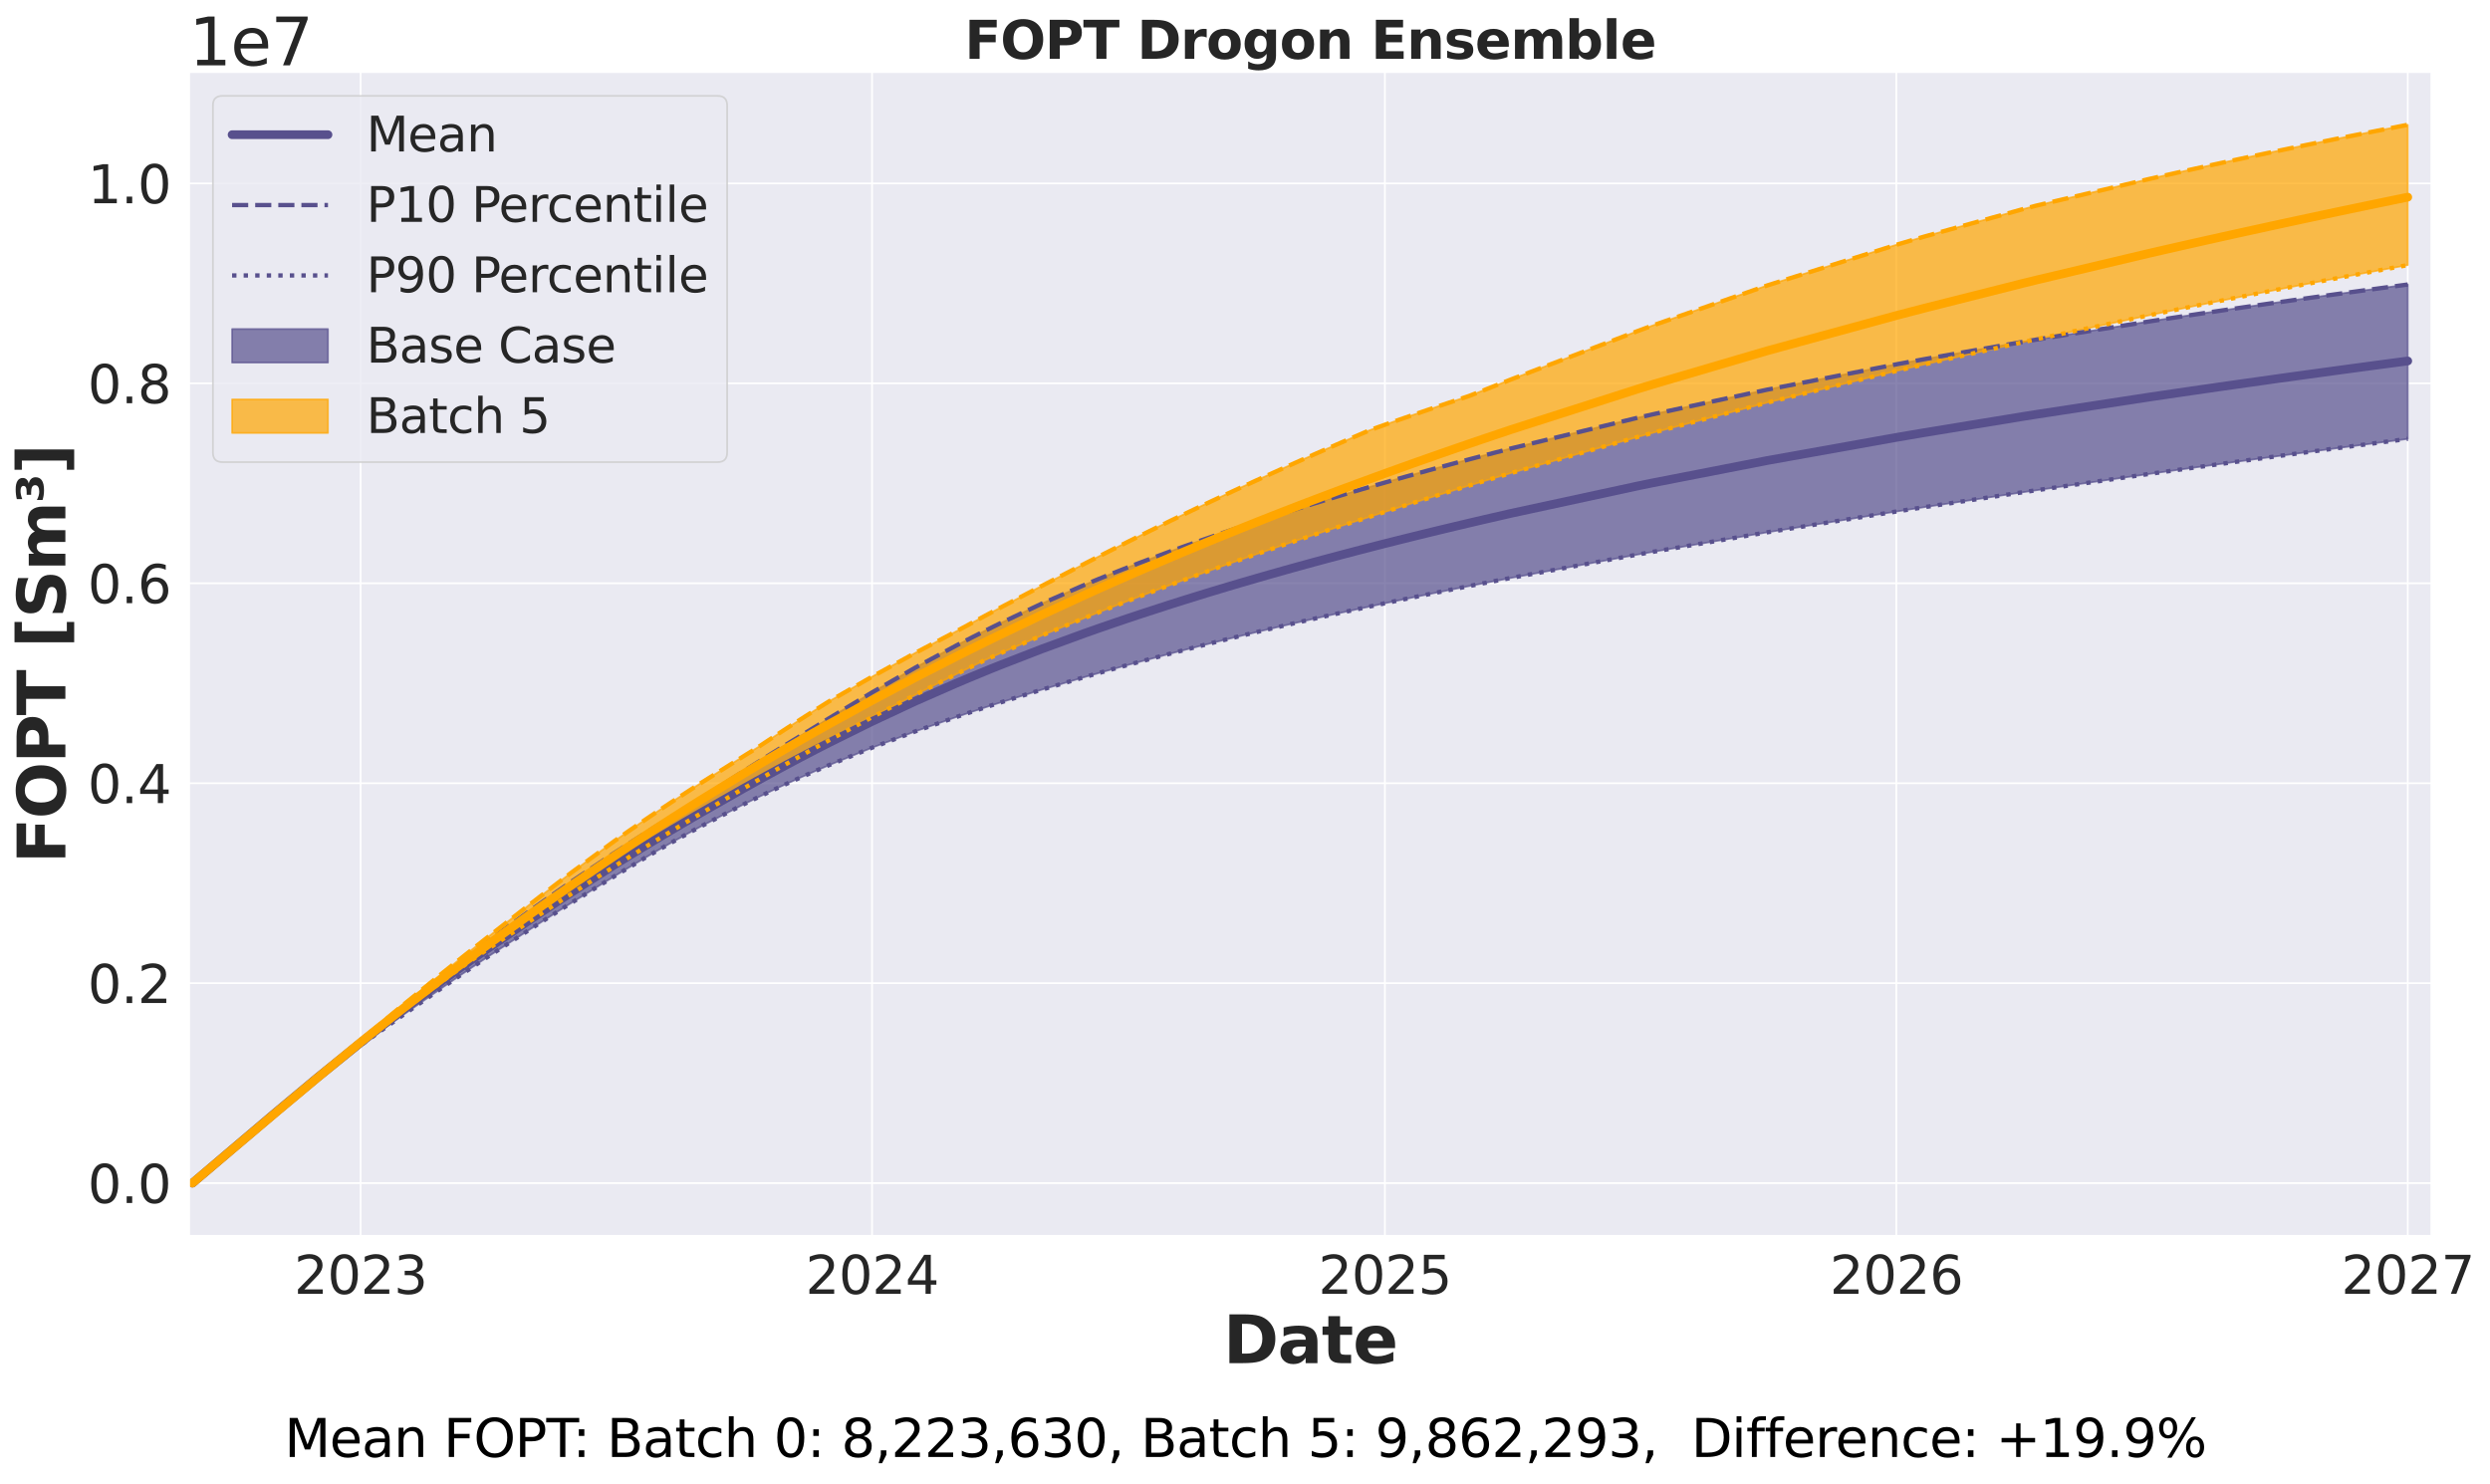 <?xml version="1.0" encoding="utf-8" standalone="no"?>
<!DOCTYPE svg PUBLIC "-//W3C//DTD SVG 1.1//EN"
  "http://www.w3.org/Graphics/SVG/1.1/DTD/svg11.dtd">
<svg xmlns:xlink="http://www.w3.org/1999/xlink" width="1142.598pt" height="680.775pt" viewBox="0 0 1142.598 680.775" xmlns="http://www.w3.org/2000/svg" version="1.1">
 <defs>
  <style type="text/css">*{stroke-linejoin: round; stroke-linecap: butt}</style>
 </defs>
 <g id="figure_1">
  <g id="patch_1">
   <path d="M 0 680.775 
L 1142.598 680.775 
L 1142.598 0 
L 0 0 
z
" style="fill: #ffffff"/>
  </g>
  <g id="axes_1">
   <g id="patch_2">
    <path d="M 86.702 567.199 
L 1115.789 567.199 
L 1115.789 32.995 
L 86.702 32.995 
z
" style="fill: #eaeaf2"/>
   </g>
   <g id="matplotlib.axis_1">
    <g id="xtick_1">
     <g id="line2d_1">
      <path d="M 165.467 567.199 
L 165.467 32.995 
" clip-path="url(#p2ba92e410b)" style="fill: none; stroke: #ffffff; stroke-width: 0.8; stroke-linecap: round"/>
     </g>
     <g id="text_1">
      <!-- 2023 -->
      <g style="fill: #262626" transform="translate(134.927 593.736) scale(0.24 -0.24)">
       <defs>
        <path id="DejaVuSans-32" d="M 1228 531 
L 3431 531 
L 3431 0 
L 469 0 
L 469 531 
Q 828 903 1448 1529 
Q 2069 2156 2228 2338 
Q 2531 2678 2651 2914 
Q 2772 3150 2772 3378 
Q 2772 3750 2511 3984 
Q 2250 4219 1831 4219 
Q 1534 4219 1204 4116 
Q 875 4013 500 3803 
L 500 4441 
Q 881 4594 1212 4672 
Q 1544 4750 1819 4750 
Q 2544 4750 2975 4387 
Q 3406 4025 3406 3419 
Q 3406 3131 3298 2873 
Q 3191 2616 2906 2266 
Q 2828 2175 2409 1742 
Q 1991 1309 1228 531 
z
" transform="scale(0.016)"/>
        <path id="DejaVuSans-30" d="M 2034 4250 
Q 1547 4250 1301 3770 
Q 1056 3291 1056 2328 
Q 1056 1369 1301 889 
Q 1547 409 2034 409 
Q 2525 409 2770 889 
Q 3016 1369 3016 2328 
Q 3016 3291 2770 3770 
Q 2525 4250 2034 4250 
z
M 2034 4750 
Q 2819 4750 3233 4129 
Q 3647 3509 3647 2328 
Q 3647 1150 3233 529 
Q 2819 -91 2034 -91 
Q 1250 -91 836 529 
Q 422 1150 422 2328 
Q 422 3509 836 4129 
Q 1250 4750 2034 4750 
z
" transform="scale(0.016)"/>
        <path id="DejaVuSans-33" d="M 2597 2516 
Q 3050 2419 3304 2112 
Q 3559 1806 3559 1356 
Q 3559 666 3084 287 
Q 2609 -91 1734 -91 
Q 1441 -91 1130 -33 
Q 819 25 488 141 
L 488 750 
Q 750 597 1062 519 
Q 1375 441 1716 441 
Q 2309 441 2620 675 
Q 2931 909 2931 1356 
Q 2931 1769 2642 2001 
Q 2353 2234 1838 2234 
L 1294 2234 
L 1294 2753 
L 1863 2753 
Q 2328 2753 2575 2939 
Q 2822 3125 2822 3475 
Q 2822 3834 2567 4026 
Q 2313 4219 1838 4219 
Q 1578 4219 1281 4162 
Q 984 4106 628 3988 
L 628 4550 
Q 988 4650 1302 4700 
Q 1616 4750 1894 4750 
Q 2613 4750 3031 4423 
Q 3450 4097 3450 3541 
Q 3450 3153 3228 2886 
Q 3006 2619 2597 2516 
z
" transform="scale(0.016)"/>
       </defs>
       <use xlink:href="#DejaVuSans-32"/>
       <use xlink:href="#DejaVuSans-30" transform="translate(63.623 0)"/>
       <use xlink:href="#DejaVuSans-32" transform="translate(127.246 0)"/>
       <use xlink:href="#DejaVuSans-33" transform="translate(190.869 0)"/>
      </g>
     </g>
    </g>
    <g id="xtick_2">
     <g id="line2d_2">
      <path d="M 400.154 567.199 
L 400.154 32.995 
" clip-path="url(#p2ba92e410b)" style="fill: none; stroke: #ffffff; stroke-width: 0.8; stroke-linecap: round"/>
     </g>
     <g id="text_2">
      <!-- 2024 -->
      <g style="fill: #262626" transform="translate(369.614 593.736) scale(0.24 -0.24)">
       <defs>
        <path id="DejaVuSans-34" d="M 2419 4116 
L 825 1625 
L 2419 1625 
L 2419 4116 
z
M 2253 4666 
L 3047 4666 
L 3047 1625 
L 3713 1625 
L 3713 1100 
L 3047 1100 
L 3047 0 
L 2419 0 
L 2419 1100 
L 313 1100 
L 313 1709 
L 2253 4666 
z
" transform="scale(0.016)"/>
       </defs>
       <use xlink:href="#DejaVuSans-32"/>
       <use xlink:href="#DejaVuSans-30" transform="translate(63.623 0)"/>
       <use xlink:href="#DejaVuSans-32" transform="translate(127.246 0)"/>
       <use xlink:href="#DejaVuSans-34" transform="translate(190.869 0)"/>
      </g>
     </g>
    </g>
    <g id="xtick_3">
     <g id="line2d_3">
      <path d="M 635.484 567.199 
L 635.484 32.995 
" clip-path="url(#p2ba92e410b)" style="fill: none; stroke: #ffffff; stroke-width: 0.8; stroke-linecap: round"/>
     </g>
     <g id="text_3">
      <!-- 2025 -->
      <g style="fill: #262626" transform="translate(604.944 593.736) scale(0.24 -0.24)">
       <defs>
        <path id="DejaVuSans-35" d="M 691 4666 
L 3169 4666 
L 3169 4134 
L 1269 4134 
L 1269 2991 
Q 1406 3038 1543 3061 
Q 1681 3084 1819 3084 
Q 2600 3084 3056 2656 
Q 3513 2228 3513 1497 
Q 3513 744 3044 326 
Q 2575 -91 1722 -91 
Q 1428 -91 1123 -41 
Q 819 9 494 109 
L 494 744 
Q 775 591 1075 516 
Q 1375 441 1709 441 
Q 2250 441 2565 725 
Q 2881 1009 2881 1497 
Q 2881 1984 2565 2268 
Q 2250 2553 1709 2553 
Q 1456 2553 1204 2497 
Q 953 2441 691 2322 
L 691 4666 
z
" transform="scale(0.016)"/>
       </defs>
       <use xlink:href="#DejaVuSans-32"/>
       <use xlink:href="#DejaVuSans-30" transform="translate(63.623 0)"/>
       <use xlink:href="#DejaVuSans-32" transform="translate(127.246 0)"/>
       <use xlink:href="#DejaVuSans-35" transform="translate(190.869 0)"/>
      </g>
     </g>
    </g>
    <g id="xtick_4">
     <g id="line2d_4">
      <path d="M 870.171 567.199 
L 870.171 32.995 
" clip-path="url(#p2ba92e410b)" style="fill: none; stroke: #ffffff; stroke-width: 0.8; stroke-linecap: round"/>
     </g>
     <g id="text_4">
      <!-- 2026 -->
      <g style="fill: #262626" transform="translate(839.631 593.736) scale(0.24 -0.24)">
       <defs>
        <path id="DejaVuSans-36" d="M 2113 2584 
Q 1688 2584 1439 2293 
Q 1191 2003 1191 1497 
Q 1191 994 1439 701 
Q 1688 409 2113 409 
Q 2538 409 2786 701 
Q 3034 994 3034 1497 
Q 3034 2003 2786 2293 
Q 2538 2584 2113 2584 
z
M 3366 4563 
L 3366 3988 
Q 3128 4100 2886 4159 
Q 2644 4219 2406 4219 
Q 1781 4219 1451 3797 
Q 1122 3375 1075 2522 
Q 1259 2794 1537 2939 
Q 1816 3084 2150 3084 
Q 2853 3084 3261 2657 
Q 3669 2231 3669 1497 
Q 3669 778 3244 343 
Q 2819 -91 2113 -91 
Q 1303 -91 875 529 
Q 447 1150 447 2328 
Q 447 3434 972 4092 
Q 1497 4750 2381 4750 
Q 2619 4750 2861 4703 
Q 3103 4656 3366 4563 
z
" transform="scale(0.016)"/>
       </defs>
       <use xlink:href="#DejaVuSans-32"/>
       <use xlink:href="#DejaVuSans-30" transform="translate(63.623 0)"/>
       <use xlink:href="#DejaVuSans-32" transform="translate(127.246 0)"/>
       <use xlink:href="#DejaVuSans-36" transform="translate(190.869 0)"/>
      </g>
     </g>
    </g>
    <g id="xtick_5">
     <g id="line2d_5">
      <path d="M 1104.858 567.199 
L 1104.858 32.995 
" clip-path="url(#p2ba92e410b)" style="fill: none; stroke: #ffffff; stroke-width: 0.8; stroke-linecap: round"/>
     </g>
     <g id="text_5">
      <!-- 2027 -->
      <g style="fill: #262626" transform="translate(1074.318 593.736) scale(0.24 -0.24)">
       <defs>
        <path id="DejaVuSans-37" d="M 525 4666 
L 3525 4666 
L 3525 4397 
L 1831 0 
L 1172 0 
L 2766 4134 
L 525 4134 
L 525 4666 
z
" transform="scale(0.016)"/>
       </defs>
       <use xlink:href="#DejaVuSans-32"/>
       <use xlink:href="#DejaVuSans-30" transform="translate(63.623 0)"/>
       <use xlink:href="#DejaVuSans-32" transform="translate(127.246 0)"/>
       <use xlink:href="#DejaVuSans-37" transform="translate(190.869 0)"/>
      </g>
     </g>
    </g>
    <g id="text_6">
     <!-- Date -->
     <g style="fill: #262626" transform="translate(561.327 625.522) scale(0.3 -0.3)">
      <defs>
       <path id="DejaVuSans-Bold-44" d="M 1791 3756 
L 1791 909 
L 2222 909 
Q 2959 909 3348 1275 
Q 3738 1641 3738 2338 
Q 3738 3031 3350 3393 
Q 2963 3756 2222 3756 
L 1791 3756 
z
M 588 4666 
L 1856 4666 
Q 2919 4666 3439 4514 
Q 3959 4363 4331 4000 
Q 4659 3684 4818 3271 
Q 4978 2859 4978 2338 
Q 4978 1809 4818 1395 
Q 4659 981 4331 666 
Q 3956 303 3431 151 
Q 2906 0 1856 0 
L 588 0 
L 588 4666 
z
" transform="scale(0.016)"/>
       <path id="DejaVuSans-Bold-61" d="M 2106 1575 
Q 1756 1575 1579 1456 
Q 1403 1338 1403 1106 
Q 1403 894 1545 773 
Q 1688 653 1941 653 
Q 2256 653 2472 879 
Q 2688 1106 2688 1447 
L 2688 1575 
L 2106 1575 
z
M 3816 1997 
L 3816 0 
L 2688 0 
L 2688 519 
Q 2463 200 2181 54 
Q 1900 -91 1497 -91 
Q 953 -91 614 226 
Q 275 544 275 1050 
Q 275 1666 698 1953 
Q 1122 2241 2028 2241 
L 2688 2241 
L 2688 2328 
Q 2688 2594 2478 2717 
Q 2269 2841 1825 2841 
Q 1466 2841 1156 2769 
Q 847 2697 581 2553 
L 581 3406 
Q 941 3494 1303 3539 
Q 1666 3584 2028 3584 
Q 2975 3584 3395 3211 
Q 3816 2838 3816 1997 
z
" transform="scale(0.016)"/>
       <path id="DejaVuSans-Bold-74" d="M 1759 4494 
L 1759 3500 
L 2913 3500 
L 2913 2700 
L 1759 2700 
L 1759 1216 
Q 1759 972 1856 886 
Q 1953 800 2241 800 
L 2816 800 
L 2816 0 
L 1856 0 
Q 1194 0 917 276 
Q 641 553 641 1216 
L 641 2700 
L 84 2700 
L 84 3500 
L 641 3500 
L 641 4494 
L 1759 4494 
z
" transform="scale(0.016)"/>
       <path id="DejaVuSans-Bold-65" d="M 4031 1759 
L 4031 1441 
L 1416 1441 
Q 1456 1047 1700 850 
Q 1944 653 2381 653 
Q 2734 653 3104 758 
Q 3475 863 3866 1075 
L 3866 213 
Q 3469 63 3072 -14 
Q 2675 -91 2278 -91 
Q 1328 -91 801 392 
Q 275 875 275 1747 
Q 275 2603 792 3093 
Q 1309 3584 2216 3584 
Q 3041 3584 3536 3087 
Q 4031 2591 4031 1759 
z
M 2881 2131 
Q 2881 2450 2695 2645 
Q 2509 2841 2209 2841 
Q 1884 2841 1681 2658 
Q 1478 2475 1428 2131 
L 2881 2131 
z
" transform="scale(0.016)"/>
      </defs>
      <use xlink:href="#DejaVuSans-Bold-44"/>
      <use xlink:href="#DejaVuSans-Bold-61" transform="translate(83.008 0)"/>
      <use xlink:href="#DejaVuSans-Bold-74" transform="translate(150.488 0)"/>
      <use xlink:href="#DejaVuSans-Bold-65" transform="translate(198.291 0)"/>
     </g>
    </g>
   </g>
   <g id="matplotlib.axis_2">
    <g id="ytick_1">
     <g id="line2d_6">
      <path d="M 86.702 542.917 
L 1115.789 542.917 
" clip-path="url(#p2ba92e410b)" style="fill: none; stroke: #ffffff; stroke-width: 0.8; stroke-linecap: round"/>
     </g>
     <g id="text_7">
      <!-- 0.0 -->
      <g style="fill: #262626" transform="translate(40.234 552.035) scale(0.24 -0.24)">
       <defs>
        <path id="DejaVuSans-2e" d="M 684 794 
L 1344 794 
L 1344 0 
L 684 0 
L 684 794 
z
" transform="scale(0.016)"/>
       </defs>
       <use xlink:href="#DejaVuSans-30"/>
       <use xlink:href="#DejaVuSans-2e" transform="translate(63.623 0)"/>
       <use xlink:href="#DejaVuSans-30" transform="translate(95.41 0)"/>
      </g>
     </g>
    </g>
    <g id="ytick_2">
     <g id="line2d_7">
      <path d="M 86.702 451.165 
L 1115.789 451.165 
" clip-path="url(#p2ba92e410b)" style="fill: none; stroke: #ffffff; stroke-width: 0.8; stroke-linecap: round"/>
     </g>
     <g id="text_8">
      <!-- 0.2 -->
      <g style="fill: #262626" transform="translate(40.234 460.283) scale(0.24 -0.24)">
       <use xlink:href="#DejaVuSans-30"/>
       <use xlink:href="#DejaVuSans-2e" transform="translate(63.623 0)"/>
       <use xlink:href="#DejaVuSans-32" transform="translate(95.41 0)"/>
      </g>
     </g>
    </g>
    <g id="ytick_3">
     <g id="line2d_8">
      <path d="M 86.702 359.413 
L 1115.789 359.413 
" clip-path="url(#p2ba92e410b)" style="fill: none; stroke: #ffffff; stroke-width: 0.8; stroke-linecap: round"/>
     </g>
     <g id="text_9">
      <!-- 0.4 -->
      <g style="fill: #262626" transform="translate(40.234 368.531) scale(0.24 -0.24)">
       <use xlink:href="#DejaVuSans-30"/>
       <use xlink:href="#DejaVuSans-2e" transform="translate(63.623 0)"/>
       <use xlink:href="#DejaVuSans-34" transform="translate(95.41 0)"/>
      </g>
     </g>
    </g>
    <g id="ytick_4">
     <g id="line2d_9">
      <path d="M 86.702 267.661 
L 1115.789 267.661 
" clip-path="url(#p2ba92e410b)" style="fill: none; stroke: #ffffff; stroke-width: 0.8; stroke-linecap: round"/>
     </g>
     <g id="text_10">
      <!-- 0.6 -->
      <g style="fill: #262626" transform="translate(40.234 276.779) scale(0.24 -0.24)">
       <use xlink:href="#DejaVuSans-30"/>
       <use xlink:href="#DejaVuSans-2e" transform="translate(63.623 0)"/>
       <use xlink:href="#DejaVuSans-36" transform="translate(95.41 0)"/>
      </g>
     </g>
    </g>
    <g id="ytick_5">
     <g id="line2d_10">
      <path d="M 86.702 175.909 
L 1115.789 175.909 
" clip-path="url(#p2ba92e410b)" style="fill: none; stroke: #ffffff; stroke-width: 0.8; stroke-linecap: round"/>
     </g>
     <g id="text_11">
      <!-- 0.8 -->
      <g style="fill: #262626" transform="translate(40.234 185.028) scale(0.24 -0.24)">
       <defs>
        <path id="DejaVuSans-38" d="M 2034 2216 
Q 1584 2216 1326 1975 
Q 1069 1734 1069 1313 
Q 1069 891 1326 650 
Q 1584 409 2034 409 
Q 2484 409 2743 651 
Q 3003 894 3003 1313 
Q 3003 1734 2745 1975 
Q 2488 2216 2034 2216 
z
M 1403 2484 
Q 997 2584 770 2862 
Q 544 3141 544 3541 
Q 544 4100 942 4425 
Q 1341 4750 2034 4750 
Q 2731 4750 3128 4425 
Q 3525 4100 3525 3541 
Q 3525 3141 3298 2862 
Q 3072 2584 2669 2484 
Q 3125 2378 3379 2068 
Q 3634 1759 3634 1313 
Q 3634 634 3220 271 
Q 2806 -91 2034 -91 
Q 1263 -91 848 271 
Q 434 634 434 1313 
Q 434 1759 690 2068 
Q 947 2378 1403 2484 
z
M 1172 3481 
Q 1172 3119 1398 2916 
Q 1625 2713 2034 2713 
Q 2441 2713 2670 2916 
Q 2900 3119 2900 3481 
Q 2900 3844 2670 4047 
Q 2441 4250 2034 4250 
Q 1625 4250 1398 4047 
Q 1172 3844 1172 3481 
z
" transform="scale(0.016)"/>
       </defs>
       <use xlink:href="#DejaVuSans-30"/>
       <use xlink:href="#DejaVuSans-2e" transform="translate(63.623 0)"/>
       <use xlink:href="#DejaVuSans-38" transform="translate(95.41 0)"/>
      </g>
     </g>
    </g>
    <g id="ytick_6">
     <g id="line2d_11">
      <path d="M 86.702 84.157 
L 1115.789 84.157 
" clip-path="url(#p2ba92e410b)" style="fill: none; stroke: #ffffff; stroke-width: 0.8; stroke-linecap: round"/>
     </g>
     <g id="text_12">
      <!-- 1.0 -->
      <g style="fill: #262626" transform="translate(40.234 93.276) scale(0.24 -0.24)">
       <defs>
        <path id="DejaVuSans-31" d="M 794 531 
L 1825 531 
L 1825 4091 
L 703 3866 
L 703 4441 
L 1819 4666 
L 2450 4666 
L 2450 531 
L 3481 531 
L 3481 0 
L 794 0 
L 794 531 
z
" transform="scale(0.016)"/>
       </defs>
       <use xlink:href="#DejaVuSans-31"/>
       <use xlink:href="#DejaVuSans-2e" transform="translate(63.623 0)"/>
       <use xlink:href="#DejaVuSans-30" transform="translate(95.41 0)"/>
      </g>
     </g>
    </g>
    <g id="text_13">
     <!-- FOPT [Sm³] -->
     <g style="fill: #262626" transform="translate(29.995 396.259) rotate(-90) scale(0.3 -0.3)">
      <defs>
       <path id="DejaVuSans-Bold-46" d="M 588 4666 
L 3834 4666 
L 3834 3756 
L 1791 3756 
L 1791 2888 
L 3713 2888 
L 3713 1978 
L 1791 1978 
L 1791 0 
L 588 0 
L 588 4666 
z
" transform="scale(0.016)"/>
       <path id="DejaVuSans-Bold-4f" d="M 2719 3878 
Q 2169 3878 1866 3472 
Q 1563 3066 1563 2328 
Q 1563 1594 1866 1187 
Q 2169 781 2719 781 
Q 3272 781 3575 1187 
Q 3878 1594 3878 2328 
Q 3878 3066 3575 3472 
Q 3272 3878 2719 3878 
z
M 2719 4750 
Q 3844 4750 4481 4106 
Q 5119 3463 5119 2328 
Q 5119 1197 4481 553 
Q 3844 -91 2719 -91 
Q 1597 -91 958 553 
Q 319 1197 319 2328 
Q 319 3463 958 4106 
Q 1597 4750 2719 4750 
z
" transform="scale(0.016)"/>
       <path id="DejaVuSans-Bold-50" d="M 588 4666 
L 2584 4666 
Q 3475 4666 3951 4270 
Q 4428 3875 4428 3144 
Q 4428 2409 3951 2014 
Q 3475 1619 2584 1619 
L 1791 1619 
L 1791 0 
L 588 0 
L 588 4666 
z
M 1791 3794 
L 1791 2491 
L 2456 2491 
Q 2806 2491 2997 2661 
Q 3188 2831 3188 3144 
Q 3188 3456 2997 3625 
Q 2806 3794 2456 3794 
L 1791 3794 
z
" transform="scale(0.016)"/>
       <path id="DejaVuSans-Bold-54" d="M 31 4666 
L 4331 4666 
L 4331 3756 
L 2784 3756 
L 2784 0 
L 1581 0 
L 1581 3756 
L 31 3756 
L 31 4666 
z
" transform="scale(0.016)"/>
       <path id="DejaVuSans-Bold-20" transform="scale(0.016)"/>
       <path id="DejaVuSans-Bold-5b" d="M 550 4863 
L 2491 4863 
L 2491 4159 
L 1613 4159 
L 1613 -141 
L 2491 -141 
L 2491 -844 
L 550 -844 
L 550 4863 
z
" transform="scale(0.016)"/>
       <path id="DejaVuSans-Bold-53" d="M 3834 4519 
L 3834 3531 
Q 3450 3703 3084 3790 
Q 2719 3878 2394 3878 
Q 1963 3878 1756 3759 
Q 1550 3641 1550 3391 
Q 1550 3203 1689 3098 
Q 1828 2994 2194 2919 
L 2706 2816 
Q 3484 2659 3812 2340 
Q 4141 2022 4141 1434 
Q 4141 663 3683 286 
Q 3225 -91 2284 -91 
Q 1841 -91 1394 -6 
Q 947 78 500 244 
L 500 1259 
Q 947 1022 1364 901 
Q 1781 781 2169 781 
Q 2563 781 2772 912 
Q 2981 1044 2981 1288 
Q 2981 1506 2839 1625 
Q 2697 1744 2272 1838 
L 1806 1941 
Q 1106 2091 782 2419 
Q 459 2747 459 3303 
Q 459 4000 909 4375 
Q 1359 4750 2203 4750 
Q 2588 4750 2994 4692 
Q 3400 4634 3834 4519 
z
" transform="scale(0.016)"/>
       <path id="DejaVuSans-Bold-6d" d="M 3781 2919 
Q 3994 3244 4286 3414 
Q 4578 3584 4928 3584 
Q 5531 3584 5847 3212 
Q 6163 2841 6163 2131 
L 6163 0 
L 5038 0 
L 5038 1825 
Q 5041 1866 5042 1909 
Q 5044 1953 5044 2034 
Q 5044 2406 4934 2573 
Q 4825 2741 4581 2741 
Q 4263 2741 4089 2478 
Q 3916 2216 3909 1719 
L 3909 0 
L 2784 0 
L 2784 1825 
Q 2784 2406 2684 2573 
Q 2584 2741 2328 2741 
Q 2006 2741 1831 2477 
Q 1656 2213 1656 1722 
L 1656 0 
L 531 0 
L 531 3500 
L 1656 3500 
L 1656 2988 
Q 1863 3284 2130 3434 
Q 2397 3584 2719 3584 
Q 3081 3584 3359 3409 
Q 3638 3234 3781 2919 
z
" transform="scale(0.016)"/>
       <path id="DejaVuSans-Bold-b3" d="M 1850 3500 
Q 2138 3444 2297 3272 
Q 2456 3100 2456 2847 
Q 2456 2444 2147 2242 
Q 1838 2041 1209 2041 
Q 956 2041 725 2077 
Q 494 2113 281 2181 
L 281 2725 
Q 488 2613 688 2555 
Q 888 2497 1075 2497 
Q 1372 2497 1534 2597 
Q 1697 2697 1697 2881 
Q 1697 3081 1530 3176 
Q 1363 3272 1006 3272 
L 775 3272 
L 775 3700 
L 1038 3700 
Q 1344 3700 1484 3773 
Q 1625 3847 1625 4006 
Q 1625 4147 1503 4217 
Q 1381 4288 1131 4288 
Q 969 4288 776 4247 
Q 584 4206 366 4122 
L 366 4641 
Q 569 4694 805 4722 
Q 1041 4750 1313 4750 
Q 1834 4750 2111 4575 
Q 2388 4400 2388 4072 
Q 2388 3856 2247 3706 
Q 2106 3556 1850 3500 
z
" transform="scale(0.016)"/>
       <path id="DejaVuSans-Bold-5d" d="M 2375 -844 
L 434 -844 
L 434 -141 
L 1313 -141 
L 1313 4159 
L 434 4159 
L 434 4863 
L 2375 4863 
L 2375 -844 
z
" transform="scale(0.016)"/>
      </defs>
      <use xlink:href="#DejaVuSans-Bold-46"/>
      <use xlink:href="#DejaVuSans-Bold-4f" transform="translate(68.311 0)"/>
      <use xlink:href="#DejaVuSans-Bold-50" transform="translate(153.32 0)"/>
      <use xlink:href="#DejaVuSans-Bold-54" transform="translate(226.611 0)"/>
      <use xlink:href="#DejaVuSans-Bold-20" transform="translate(294.824 0)"/>
      <use xlink:href="#DejaVuSans-Bold-5b" transform="translate(329.639 0)"/>
      <use xlink:href="#DejaVuSans-Bold-53" transform="translate(375.342 0)"/>
      <use xlink:href="#DejaVuSans-Bold-6d" transform="translate(447.363 0)"/>
      <use xlink:href="#DejaVuSans-Bold-b3" transform="translate(551.562 0)"/>
      <use xlink:href="#DejaVuSans-Bold-5d" transform="translate(595.361 0)"/>
     </g>
    </g>
    <g id="text_14">
     <!-- 1e7 -->
     <g style="fill: #262626" transform="translate(86.702 29.995) scale(0.3 -0.3)">
      <defs>
       <path id="DejaVuSans-65" d="M 3597 1894 
L 3597 1613 
L 953 1613 
Q 991 1019 1311 708 
Q 1631 397 2203 397 
Q 2534 397 2845 478 
Q 3156 559 3463 722 
L 3463 178 
Q 3153 47 2828 -22 
Q 2503 -91 2169 -91 
Q 1331 -91 842 396 
Q 353 884 353 1716 
Q 353 2575 817 3079 
Q 1281 3584 2069 3584 
Q 2775 3584 3186 3129 
Q 3597 2675 3597 1894 
z
M 3022 2063 
Q 3016 2534 2758 2815 
Q 2500 3097 2075 3097 
Q 1594 3097 1305 2825 
Q 1016 2553 972 2059 
L 3022 2063 
z
" transform="scale(0.016)"/>
      </defs>
      <use xlink:href="#DejaVuSans-31"/>
      <use xlink:href="#DejaVuSans-65" transform="translate(63.623 0)"/>
      <use xlink:href="#DejaVuSans-37" transform="translate(125.146 0)"/>
     </g>
    </g>
   </g>
   <g id="FillBetweenPolyCollection_1">
    <defs>
     <path id="m124dfaa47f" d="M 88.309 -137.857 
L 88.309 -137.857 
L 88.952 -138.403 
L 106.313 -153.136 
L 126.245 -170.01 
L 145.534 -186.03 
L 165.467 -201.102 
L 171.897 -205.729 
L 178.326 -210.296 
L 181.863 -212.792 
L 185.399 -215.32 
L 203.402 -227.868 
L 209.832 -232.278 
L 216.262 -236.633 
L 219.798 -239.011 
L 223.335 -241.372 
L 242.624 -253.937 
L 249.054 -258.08 
L 255.484 -262.204 
L 259.02 -264.458 
L 262.556 -266.697 
L 281.846 -278.627 
L 288.276 -282.515 
L 294.705 -286.361 
L 298.242 -288.452 
L 301.778 -290.515 
L 308.208 -294.176 
L 314.638 -297.749 
L 318.174 -299.688 
L 321.711 -301.602 
L 341 -311.563 
L 347.43 -314.72 
L 353.859 -317.793 
L 357.396 -319.458 
L 360.932 -321.098 
L 367.362 -324.002 
L 373.792 -326.829 
L 380.222 -329.579 
L 400.154 -337.674 
L 420.086 -345.17 
L 438.733 -351.71 
L 445.162 -353.872 
L 451.592 -355.99 
L 455.129 -357.143 
L 458.665 -358.282 
L 477.954 -364.269 
L 497.887 -370.136 
L 504.316 -371.962 
L 510.746 -373.76 
L 517.176 -375.53 
L 523.606 -377.274 
L 537.108 -380.857 
L 543.538 -382.521 
L 549.968 -384.162 
L 553.504 -385.057 
L 557.041 -385.945 
L 563.47 -387.539 
L 569.9 -389.112 
L 576.33 -390.661 
L 582.76 -392.186 
L 589.19 -393.69 
L 592.726 -394.51 
L 596.262 -395.323 
L 602.692 -396.783 
L 609.122 -398.222 
L 615.552 -399.642 
L 621.981 -401.045 
L 628.411 -402.43 
L 631.948 -403.186 
L 635.484 -403.938 
L 641.914 -405.288 
L 648.344 -406.623 
L 654.773 -407.944 
L 661.203 -409.25 
L 667.633 -410.542 
L 674.063 -411.821 
L 680.492 -413.087 
L 693.352 -415.582 
L 751.863 -426.381 
L 758.293 -427.518 
L 811.017 -436.527 
L 870.171 -446.048 
L 876.601 -447.05 
L 883.031 -448.046 
L 928.039 -454.86 
L 934.469 -455.812 
L 986.55 -463.342 
L 992.98 -464.25 
L 999.41 -465.154 
L 1005.84 -466.053 
L 1012.269 -466.947 
L 1018.699 -467.837 
L 1025.129 -468.723 
L 1031.559 -469.604 
L 1037.989 -470.481 
L 1041.846 -471.006 
L 1045.704 -471.529 
L 1052.134 -472.397 
L 1058.564 -473.26 
L 1064.994 -474.12 
L 1071.423 -474.975 
L 1077.853 -475.827 
L 1084.283 -476.674 
L 1090.713 -477.518 
L 1097.143 -478.358 
L 1100.679 -478.818 
L 1104.215 -479.278 
L 1104.858 -479.361 
L 1104.858 -550.214 
L 1104.858 -550.214 
L 1104.215 -550.128 
L 1100.679 -549.657 
L 1097.143 -549.185 
L 1090.713 -548.322 
L 1084.283 -547.453 
L 1077.853 -546.578 
L 1071.423 -545.695 
L 1064.994 -544.805 
L 1058.564 -543.909 
L 1052.134 -543.005 
L 1045.704 -542.093 
L 1041.846 -541.542 
L 1037.989 -540.987 
L 1031.559 -540.059 
L 1025.129 -539.122 
L 1018.699 -538.177 
L 1012.269 -537.224 
L 1005.84 -536.262 
L 999.41 -535.292 
L 992.98 -534.312 
L 986.55 -533.323 
L 934.469 -524.947 
L 928.039 -523.865 
L 883.031 -515.963 
L 876.601 -514.784 
L 870.171 -513.592 
L 811.017 -501.983 
L 758.293 -490.615 
L 751.863 -489.156 
L 693.352 -474.983 
L 680.492 -471.646 
L 674.063 -469.949 
L 667.633 -468.232 
L 661.203 -466.495 
L 654.773 -464.736 
L 648.344 -462.956 
L 641.914 -461.154 
L 635.484 -459.328 
L 631.948 -458.311 
L 628.411 -457.287 
L 621.981 -455.41 
L 615.552 -453.508 
L 609.122 -451.579 
L 602.692 -449.623 
L 596.262 -447.638 
L 592.726 -446.529 
L 589.19 -445.412 
L 582.76 -443.363 
L 576.33 -441.281 
L 569.9 -439.166 
L 563.47 -437.014 
L 557.041 -434.826 
L 553.504 -433.601 
L 549.968 -432.364 
L 543.538 -430.091 
L 537.108 -427.775 
L 523.606 -422.745 
L 517.176 -420.274 
L 510.746 -417.744 
L 504.316 -415.148 
L 497.887 -412.482 
L 477.954 -403.714 
L 458.665 -394.593 
L 455.129 -392.848 
L 451.592 -391.081 
L 445.162 -387.83 
L 438.733 -384.505 
L 420.086 -374.441 
L 400.154 -363.022 
L 380.222 -351.03 
L 373.792 -347.042 
L 367.362 -343.119 
L 360.932 -339.203 
L 357.396 -337.019 
L 353.859 -334.82 
L 347.43 -330.791 
L 341 -326.721 
L 321.711 -314.295 
L 318.174 -312.055 
L 314.638 -309.905 
L 308.208 -305.966 
L 301.778 -301.977 
L 298.242 -299.757 
L 294.705 -297.522 
L 288.276 -293.434 
L 281.846 -289.291 
L 262.556 -276.4 
L 259.02 -273.956 
L 255.484 -271.492 
L 249.054 -266.977 
L 242.624 -262.401 
L 223.335 -248.331 
L 219.798 -245.7 
L 216.262 -243.053 
L 209.832 -238.209 
L 203.402 -233.303 
L 185.399 -219.22 
L 181.863 -216.399 
L 178.326 -213.565 
L 171.897 -208.386 
L 165.467 -203.162 
L 145.534 -186.656 
L 126.245 -170.283 
L 106.313 -153.249 
L 88.952 -138.407 
L 88.309 -137.857 
z
" style="stroke: #58508d; stroke-opacity: 0.7; stroke-width: 0.8"/>
    </defs>
    <g clip-path="url(#p2ba92e410b)">
     <use xlink:href="#m124dfaa47f" x="0" y="680.775" style="fill: #58508d; fill-opacity: 0.7; stroke: #58508d; stroke-opacity: 0.7; stroke-width: 0.8"/>
    </g>
   </g>
   <g id="FillBetweenPolyCollection_2">
    <defs>
     <path id="m97925595fc" d="M 88.309 -137.857 
L 88.309 -137.857 
L 88.952 -138.399 
L 106.313 -153.066 
L 126.245 -169.903 
L 145.534 -186.041 
L 165.467 -202.087 
L 171.897 -207.154 
L 178.326 -212.156 
L 181.863 -214.83 
L 185.399 -217.48 
L 203.402 -230.818 
L 209.832 -235.524 
L 216.262 -240.074 
L 219.798 -242.492 
L 223.335 -244.889 
L 242.624 -257.73 
L 249.054 -262.002 
L 255.484 -266.233 
L 259.02 -268.548 
L 262.556 -270.851 
L 281.846 -283.174 
L 288.276 -287.203 
L 294.705 -291.194 
L 298.242 -293.377 
L 301.778 -295.548 
L 308.208 -299.457 
L 314.638 -303.327 
L 318.174 -305.445 
L 321.711 -307.552 
L 341 -318.858 
L 347.43 -322.568 
L 353.859 -326.251 
L 357.396 -328.269 
L 360.932 -330.278 
L 367.362 -333.888 
L 373.792 -337.455 
L 380.222 -340.981 
L 400.154 -351.665 
L 420.086 -361.996 
L 438.733 -371.357 
L 445.162 -374.521 
L 451.592 -377.652 
L 455.129 -379.275 
L 458.665 -380.84 
L 477.954 -389.116 
L 497.887 -397.283 
L 504.316 -399.84 
L 510.746 -402.363 
L 517.176 -404.853 
L 523.606 -407.312 
L 537.108 -412.385 
L 543.538 -414.752 
L 549.968 -417.09 
L 553.504 -418.367 
L 557.041 -419.636 
L 563.47 -421.916 
L 569.9 -424.17 
L 576.33 -426.397 
L 582.76 -428.599 
L 589.19 -430.777 
L 592.726 -431.967 
L 596.262 -433.15 
L 602.692 -435.278 
L 609.122 -437.384 
L 615.552 -439.468 
L 621.981 -441.531 
L 628.411 -443.574 
L 631.948 -444.714 
L 635.484 -445.856 
L 641.914 -447.911 
L 648.344 -449.948 
L 654.773 -451.966 
L 661.203 -453.965 
L 667.633 -455.947 
L 674.063 -457.911 
L 680.492 -459.858 
L 693.352 -463.7 
L 751.863 -480.371 
L 758.293 -482.128 
L 811.017 -496.042 
L 870.171 -510.553 
L 876.601 -512.062 
L 883.031 -513.558 
L 928.039 -523.718 
L 934.469 -525.126 
L 986.55 -536.177 
L 992.98 -537.499 
L 999.41 -538.811 
L 1005.84 -540.114 
L 1012.269 -541.409 
L 1018.699 -542.695 
L 1025.129 -543.972 
L 1031.559 -545.24 
L 1037.989 -546.5 
L 1041.846 -547.253 
L 1045.704 -548.003 
L 1052.134 -549.245 
L 1058.564 -550.478 
L 1064.994 -551.703 
L 1071.423 -552.92 
L 1077.853 -554.129 
L 1084.283 -555.33 
L 1090.713 -556.523 
L 1097.143 -557.708 
L 1100.679 -558.357 
L 1104.215 -559.004 
L 1104.858 -559.122 
L 1104.858 -623.497 
L 1104.858 -623.497 
L 1104.215 -623.373 
L 1100.679 -622.687 
L 1097.143 -621.999 
L 1090.713 -620.741 
L 1084.283 -619.473 
L 1077.853 -618.194 
L 1071.423 -616.905 
L 1064.994 -615.604 
L 1058.564 -614.291 
L 1052.134 -612.966 
L 1045.704 -611.63 
L 1041.846 -610.82 
L 1037.989 -610.006 
L 1031.559 -608.642 
L 1025.129 -607.264 
L 1018.699 -605.873 
L 1012.269 -604.469 
L 1005.84 -603.05 
L 999.41 -601.619 
L 992.98 -600.176 
L 986.55 -598.721 
L 934.469 -586.429 
L 928.039 -584.737 
L 883.031 -572.213 
L 876.601 -570.334 
L 870.171 -568.433 
L 811.017 -549.813 
L 758.293 -531.376 
L 751.863 -529.005 
L 693.352 -506.644 
L 680.492 -501.554 
L 674.063 -499.044 
L 667.633 -496.898 
L 661.203 -494.733 
L 654.773 -492.548 
L 648.344 -490.341 
L 641.914 -488.11 
L 635.484 -485.852 
L 631.948 -484.596 
L 628.411 -483.3 
L 621.981 -480.526 
L 615.552 -477.734 
L 609.122 -474.922 
L 602.692 -472.09 
L 596.262 -469.236 
L 592.726 -467.654 
L 589.19 -466.065 
L 582.76 -463.163 
L 576.33 -460.237 
L 569.9 -457.286 
L 563.47 -454.308 
L 557.041 -451.304 
L 553.504 -449.635 
L 549.968 -447.958 
L 543.538 -444.892 
L 537.108 -441.794 
L 523.606 -435.164 
L 517.176 -431.96 
L 510.746 -428.731 
L 504.316 -425.477 
L 497.887 -422.198 
L 477.954 -411.861 
L 458.665 -401.733 
L 455.129 -399.849 
L 451.592 -397.955 
L 445.162 -394.49 
L 438.733 -391.023 
L 420.086 -381.199 
L 400.154 -370.23 
L 380.222 -358.801 
L 373.792 -354.772 
L 367.362 -350.661 
L 360.932 -346.507 
L 357.396 -344.199 
L 353.859 -341.877 
L 347.43 -337.635 
L 341 -333.612 
L 321.711 -321.495 
L 318.174 -319.219 
L 314.638 -316.927 
L 308.208 -312.725 
L 301.778 -308.461 
L 298.242 -306.078 
L 294.705 -303.673 
L 288.276 -299.255 
L 281.846 -294.756 
L 262.556 -280.599 
L 259.02 -277.921 
L 255.484 -275.232 
L 249.054 -270.305 
L 242.624 -265.355 
L 223.335 -250.352 
L 219.798 -247.571 
L 216.262 -244.779 
L 209.832 -239.686 
L 203.402 -234.556 
L 185.399 -219.944 
L 181.863 -217.076 
L 178.326 -214.108 
L 171.897 -208.705 
L 165.467 -203.341 
L 145.534 -186.551 
L 126.245 -170.202 
L 106.313 -153.223 
L 88.952 -138.407 
L 88.309 -137.857 
z
" style="stroke: #ffa600; stroke-opacity: 0.7; stroke-width: 0.8"/>
    </defs>
    <g clip-path="url(#p2ba92e410b)">
     <use xlink:href="#m97925595fc" x="0" y="680.775" style="fill: #ffa600; fill-opacity: 0.7; stroke: #ffa600; stroke-opacity: 0.7; stroke-width: 0.8"/>
    </g>
   </g>
   <g id="line2d_12">
    <path d="M 88.309 542.917 
L 88.952 542.369 
L 106.313 527.589 
L 126.245 510.673 
L 145.534 494.576 
L 165.467 478.481 
L 171.897 473.425 
L 178.326 468.432 
L 181.863 465.705 
L 185.399 462.998 
L 203.402 449.691 
L 209.832 445.08 
L 216.262 440.536 
L 219.798 438.06 
L 223.335 435.603 
L 242.624 422.474 
L 249.054 418.179 
L 255.484 413.924 
L 259.02 411.596 
L 262.556 409.282 
L 281.846 396.934 
L 288.276 392.926 
L 294.705 388.982 
L 298.242 386.829 
L 301.778 384.691 
L 308.208 380.851 
L 314.638 377.055 
L 318.174 374.981 
L 321.711 372.919 
L 341 361.922 
L 347.43 358.343 
L 353.859 354.815 
L 357.396 352.891 
L 360.932 350.983 
L 367.362 347.57 
L 373.792 344.213 
L 380.222 340.915 
L 400.154 331.05 
L 420.086 321.738 
L 438.733 313.556 
L 445.162 310.848 
L 451.592 308.195 
L 455.129 306.752 
L 458.665 305.325 
L 477.954 297.84 
L 497.887 290.534 
L 504.316 288.273 
L 510.746 286.054 
L 517.176 283.874 
L 523.606 281.733 
L 537.108 277.345 
L 543.538 275.313 
L 549.968 273.314 
L 553.504 272.225 
L 557.041 271.145 
L 563.47 269.213 
L 569.9 267.312 
L 576.33 265.44 
L 582.76 263.597 
L 589.19 261.783 
L 592.726 260.794 
L 596.262 259.812 
L 602.692 258.054 
L 609.122 256.321 
L 615.552 254.612 
L 621.981 252.926 
L 628.411 251.263 
L 631.948 250.355 
L 635.484 249.453 
L 641.914 247.835 
L 648.344 246.236 
L 654.773 244.657 
L 661.203 243.098 
L 667.633 241.557 
L 674.063 240.034 
L 680.492 238.529 
L 693.352 235.572 
L 751.863 222.915 
L 758.293 221.6 
L 811.017 211.314 
L 870.171 200.722 
L 876.601 199.623 
L 883.031 198.533 
L 928.039 191.156 
L 934.469 190.137 
L 986.55 182.168 
L 992.98 181.217 
L 999.41 180.274 
L 1005.84 179.337 
L 1012.269 178.406 
L 1018.699 177.482 
L 1025.129 176.564 
L 1031.559 175.652 
L 1037.989 174.746 
L 1041.846 174.204 
L 1045.704 173.665 
L 1052.134 172.772 
L 1058.564 171.884 
L 1064.994 171.002 
L 1071.423 170.125 
L 1077.853 169.254 
L 1084.283 168.388 
L 1090.713 167.527 
L 1097.143 166.672 
L 1100.679 166.203 
L 1104.215 165.735 
L 1104.858 165.65 
" clip-path="url(#p2ba92e410b)" style="fill: none; stroke: #58508d; stroke-width: 4; stroke-linecap: round"/>
   </g>
   <g id="line2d_13">
    <path d="M 88.309 542.917 
L 88.952 542.368 
L 106.313 527.526 
L 126.245 510.492 
L 145.534 494.119 
L 165.467 477.613 
L 171.897 472.389 
L 178.326 467.21 
L 181.863 464.376 
L 185.399 461.555 
L 203.402 447.472 
L 209.832 442.566 
L 216.262 437.721 
L 219.798 435.075 
L 223.335 432.444 
L 242.624 418.374 
L 249.054 413.797 
L 255.484 409.283 
L 259.02 406.819 
L 262.556 404.375 
L 281.846 391.484 
L 288.276 387.341 
L 294.705 383.252 
L 298.242 381.018 
L 301.778 378.798 
L 308.208 374.808 
L 314.638 370.87 
L 318.174 368.72 
L 321.711 366.479 
L 341 354.054 
L 347.43 349.983 
L 353.859 345.955 
L 357.396 343.755 
L 360.932 341.572 
L 367.362 337.656 
L 373.792 333.733 
L 380.222 329.744 
L 400.154 317.753 
L 420.086 306.334 
L 438.733 296.27 
L 445.162 292.945 
L 451.592 289.694 
L 455.129 287.927 
L 458.665 286.182 
L 477.954 277.061 
L 497.887 268.293 
L 504.316 265.626 
L 510.746 263.031 
L 517.176 260.501 
L 523.606 258.03 
L 537.108 253 
L 543.538 250.684 
L 549.968 248.411 
L 553.504 247.174 
L 557.041 245.949 
L 563.47 243.76 
L 569.9 241.609 
L 576.33 239.493 
L 582.76 237.412 
L 589.19 235.363 
L 592.726 234.245 
L 596.262 233.137 
L 602.692 231.152 
L 609.122 229.196 
L 615.552 227.267 
L 621.981 225.365 
L 628.411 223.488 
L 631.948 222.464 
L 635.484 221.447 
L 641.914 219.621 
L 648.344 217.819 
L 654.773 216.039 
L 661.203 214.28 
L 667.633 212.543 
L 674.063 210.826 
L 680.492 209.129 
L 693.352 205.792 
L 751.863 191.619 
L 758.293 190.16 
L 811.017 178.792 
L 870.171 167.183 
L 876.601 165.991 
L 883.031 164.812 
L 928.039 156.91 
L 934.469 155.828 
L 986.55 147.452 
L 992.98 146.463 
L 999.41 145.483 
L 1005.84 144.513 
L 1012.269 143.551 
L 1018.699 142.598 
L 1025.129 141.653 
L 1031.559 140.716 
L 1037.989 139.787 
L 1041.846 139.233 
L 1045.704 138.682 
L 1052.134 137.77 
L 1058.564 136.866 
L 1064.994 135.969 
L 1071.423 135.08 
L 1077.853 134.197 
L 1084.283 133.322 
L 1090.713 132.452 
L 1097.143 131.59 
L 1100.679 131.117 
L 1104.215 130.647 
L 1104.858 130.561 
" clip-path="url(#p2ba92e410b)" style="fill: none; stroke-dasharray: 7.4,3.2; stroke-dashoffset: 0; stroke: #58508d; stroke-width: 2"/>
   </g>
   <g id="line2d_14">
    <path d="M 88.309 542.917 
L 88.952 542.372 
L 106.313 527.639 
L 126.245 510.764 
L 145.534 494.744 
L 165.467 479.673 
L 171.897 475.046 
L 178.326 470.479 
L 181.863 467.982 
L 185.399 465.455 
L 203.402 452.907 
L 209.832 448.497 
L 216.262 444.142 
L 219.798 441.764 
L 223.335 439.403 
L 242.624 426.838 
L 249.054 422.695 
L 255.484 418.57 
L 259.02 416.317 
L 262.556 414.078 
L 281.846 402.148 
L 288.276 398.26 
L 294.705 394.414 
L 298.242 392.323 
L 301.778 390.26 
L 308.208 386.598 
L 314.638 383.026 
L 318.174 381.087 
L 321.711 379.173 
L 341 369.212 
L 347.43 366.054 
L 353.859 362.982 
L 357.396 361.317 
L 360.932 359.677 
L 367.362 356.773 
L 373.792 353.946 
L 380.222 351.196 
L 400.154 343.101 
L 420.086 335.605 
L 438.733 329.065 
L 445.162 326.903 
L 451.592 324.784 
L 455.129 323.632 
L 458.665 322.492 
L 477.954 316.506 
L 497.887 310.639 
L 504.316 308.812 
L 510.746 307.015 
L 517.176 305.245 
L 523.606 303.501 
L 537.108 299.918 
L 543.538 298.253 
L 549.968 296.613 
L 553.504 295.718 
L 557.041 294.829 
L 563.47 293.236 
L 569.9 291.663 
L 576.33 290.114 
L 582.76 288.588 
L 589.19 287.085 
L 592.726 286.265 
L 596.262 285.451 
L 602.692 283.992 
L 609.122 282.553 
L 615.552 281.132 
L 621.981 279.73 
L 628.411 278.345 
L 631.948 277.588 
L 635.484 276.837 
L 641.914 275.486 
L 648.344 274.151 
L 654.773 272.831 
L 661.203 271.525 
L 667.633 270.233 
L 674.063 268.954 
L 680.492 267.688 
L 693.352 265.193 
L 751.863 254.394 
L 758.293 253.257 
L 811.017 244.248 
L 870.171 234.727 
L 876.601 233.725 
L 883.031 232.729 
L 928.039 225.915 
L 934.469 224.963 
L 986.55 217.433 
L 992.98 216.525 
L 999.41 215.621 
L 1005.84 214.722 
L 1012.269 213.828 
L 1018.699 212.938 
L 1025.129 212.052 
L 1031.559 211.171 
L 1037.989 210.294 
L 1041.846 209.769 
L 1045.704 209.246 
L 1052.134 208.378 
L 1058.564 207.514 
L 1064.994 206.655 
L 1071.423 205.8 
L 1077.853 204.948 
L 1084.283 204.101 
L 1090.713 203.257 
L 1097.143 202.417 
L 1100.679 201.957 
L 1104.215 201.497 
L 1104.858 201.414 
" clip-path="url(#p2ba92e410b)" style="fill: none; stroke-dasharray: 2,3.3; stroke-dashoffset: 0; stroke: #58508d; stroke-width: 2"/>
   </g>
   <g id="line2d_15">
    <path d="M 88.309 542.917 
L 88.952 542.372 
L 106.313 527.656 
L 126.245 510.805 
L 145.534 494.663 
L 165.467 478.292 
L 171.897 473.122 
L 178.326 468.01 
L 181.863 465.217 
L 185.399 462.443 
L 203.402 448.642 
L 209.832 443.826 
L 216.262 439.062 
L 219.798 436.457 
L 223.335 433.868 
L 242.624 420.001 
L 249.054 415.456 
L 255.484 410.949 
L 259.02 408.482 
L 262.556 406.026 
L 281.846 392.873 
L 288.276 388.577 
L 294.705 384.326 
L 298.242 382.004 
L 301.778 379.697 
L 308.208 375.554 
L 314.638 371.462 
L 318.174 369.226 
L 321.711 367.003 
L 341 355.169 
L 347.43 351.317 
L 353.859 347.512 
L 357.396 345.433 
L 360.932 343.369 
L 367.362 339.664 
L 373.792 336.004 
L 380.222 332.387 
L 400.154 321.427 
L 420.086 310.845 
L 438.733 301.294 
L 445.162 298.072 
L 451.592 294.886 
L 455.129 293.144 
L 458.665 291.413 
L 477.954 282.186 
L 497.887 272.981 
L 504.316 270.086 
L 510.746 267.222 
L 517.176 264.389 
L 523.606 261.586 
L 537.108 255.794 
L 543.538 253.088 
L 549.968 250.41 
L 553.504 248.946 
L 557.041 247.491 
L 563.47 244.871 
L 569.9 242.279 
L 576.33 239.712 
L 582.76 237.171 
L 589.19 234.656 
L 592.726 233.281 
L 596.262 231.914 
L 602.692 229.455 
L 609.122 227.02 
L 615.552 224.609 
L 621.981 222.221 
L 628.411 219.856 
L 631.948 218.562 
L 635.484 217.275 
L 641.914 214.956 
L 648.344 212.658 
L 654.773 210.381 
L 661.203 208.124 
L 667.633 205.888 
L 674.063 203.673 
L 680.492 201.477 
L 693.352 197.145 
L 751.863 178.394 
L 758.293 176.426 
L 811.017 160.938 
L 870.171 144.783 
L 876.601 143.099 
L 883.031 141.428 
L 928.039 130.07 
L 934.469 128.495 
L 986.55 116.149 
L 992.98 114.674 
L 999.41 113.209 
L 1005.84 111.754 
L 1012.269 110.308 
L 1018.699 108.872 
L 1025.129 107.445 
L 1031.559 106.027 
L 1037.989 104.618 
L 1041.846 103.775 
L 1045.704 102.936 
L 1052.134 101.546 
L 1058.564 100.165 
L 1064.994 98.793 
L 1071.423 97.429 
L 1077.853 96.074 
L 1084.283 94.727 
L 1090.713 93.389 
L 1097.143 92.06 
L 1100.679 91.332 
L 1104.215 90.607 
L 1104.858 90.475 
" clip-path="url(#p2ba92e410b)" style="fill: none; stroke: #ffa600; stroke-width: 4; stroke-linecap: round"/>
   </g>
   <g id="line2d_16">
    <path d="M 88.309 542.917 
L 88.952 542.368 
L 106.313 527.552 
L 126.245 510.573 
L 145.534 494.224 
L 165.467 477.433 
L 171.897 472.07 
L 178.326 466.667 
L 181.863 463.699 
L 185.399 460.831 
L 203.402 446.219 
L 209.832 441.089 
L 216.262 435.995 
L 219.798 433.204 
L 223.335 430.423 
L 242.624 415.42 
L 249.054 410.469 
L 255.484 405.542 
L 259.02 402.854 
L 262.556 400.176 
L 281.846 386.019 
L 288.276 381.519 
L 294.705 377.102 
L 298.242 374.696 
L 301.778 372.313 
L 308.208 368.049 
L 314.638 363.848 
L 318.174 361.556 
L 321.711 359.28 
L 341 347.163 
L 347.43 343.14 
L 353.859 338.897 
L 357.396 336.576 
L 360.932 334.268 
L 367.362 330.113 
L 373.792 326.003 
L 380.222 321.974 
L 400.154 310.544 
L 420.086 299.576 
L 438.733 289.752 
L 445.162 286.285 
L 451.592 282.82 
L 455.129 280.925 
L 458.665 279.042 
L 477.954 268.914 
L 497.887 258.577 
L 504.316 255.298 
L 510.746 252.044 
L 517.176 248.815 
L 523.606 245.61 
L 537.108 238.981 
L 543.538 235.883 
L 549.968 232.817 
L 553.504 231.139 
L 557.041 229.471 
L 563.47 226.467 
L 569.9 223.489 
L 576.33 220.538 
L 582.76 217.612 
L 589.19 214.71 
L 592.726 213.121 
L 596.262 211.539 
L 602.692 208.685 
L 609.122 205.852 
L 615.552 203.04 
L 621.981 200.248 
L 628.411 197.475 
L 631.948 196.179 
L 635.484 194.922 
L 641.914 192.665 
L 648.344 190.434 
L 654.773 188.227 
L 661.203 186.041 
L 667.633 183.877 
L 674.063 181.731 
L 680.492 179.221 
L 693.352 174.131 
L 751.863 151.77 
L 758.293 149.399 
L 811.017 130.962 
L 870.171 112.342 
L 876.601 110.441 
L 883.031 108.561 
L 928.039 96.038 
L 934.469 94.346 
L 986.55 82.054 
L 992.98 80.599 
L 999.41 79.156 
L 1005.84 77.725 
L 1012.269 76.306 
L 1018.699 74.902 
L 1025.129 73.511 
L 1031.559 72.133 
L 1037.989 70.769 
L 1041.846 69.955 
L 1045.704 69.145 
L 1052.134 67.809 
L 1058.564 66.484 
L 1064.994 65.171 
L 1071.423 63.87 
L 1077.853 62.58 
L 1084.283 61.302 
L 1090.713 60.034 
L 1097.143 58.776 
L 1100.679 58.087 
L 1104.215 57.402 
L 1104.858 57.277 
" clip-path="url(#p2ba92e410b)" style="fill: none; stroke-dasharray: 7.4,3.2; stroke-dashoffset: 0; stroke: #ffa600; stroke-width: 2"/>
   </g>
   <g id="line2d_17">
    <path d="M 88.309 542.917 
L 88.952 542.375 
L 106.313 527.709 
L 126.245 510.871 
L 145.534 494.734 
L 165.467 478.688 
L 171.897 473.621 
L 178.326 468.619 
L 181.863 465.945 
L 185.399 463.295 
L 203.402 449.957 
L 209.832 445.251 
L 216.262 440.7 
L 219.798 438.283 
L 223.335 435.886 
L 242.624 423.044 
L 249.054 418.773 
L 255.484 414.542 
L 259.02 412.227 
L 262.556 409.924 
L 281.846 397.601 
L 288.276 393.571 
L 294.705 389.58 
L 298.242 387.397 
L 301.778 385.226 
L 308.208 381.318 
L 314.638 377.448 
L 318.174 375.33 
L 321.711 373.223 
L 341 361.917 
L 347.43 358.207 
L 353.859 354.524 
L 357.396 352.506 
L 360.932 350.497 
L 367.362 346.887 
L 373.792 343.319 
L 380.222 339.794 
L 400.154 329.109 
L 420.086 318.779 
L 438.733 309.418 
L 445.162 306.254 
L 451.592 303.122 
L 455.129 301.5 
L 458.665 299.935 
L 477.954 291.659 
L 497.887 283.492 
L 504.316 280.935 
L 510.746 278.412 
L 517.176 275.921 
L 523.606 273.462 
L 537.108 268.39 
L 543.538 266.023 
L 549.968 263.685 
L 553.504 262.408 
L 557.041 261.139 
L 563.47 258.859 
L 569.9 256.605 
L 576.33 254.378 
L 582.76 252.176 
L 589.19 249.998 
L 592.726 248.808 
L 596.262 247.625 
L 602.692 245.497 
L 609.122 243.391 
L 615.552 241.307 
L 621.981 239.244 
L 628.411 237.201 
L 631.948 236.061 
L 635.484 234.919 
L 641.914 232.864 
L 648.344 230.827 
L 654.773 228.809 
L 661.203 226.81 
L 667.633 224.828 
L 674.063 222.863 
L 680.492 220.916 
L 693.352 217.075 
L 751.863 200.404 
L 758.293 198.647 
L 811.017 184.732 
L 870.171 170.222 
L 876.601 168.713 
L 883.031 167.216 
L 928.039 157.057 
L 934.469 155.648 
L 986.55 144.597 
L 992.98 143.276 
L 999.41 141.964 
L 1005.84 140.661 
L 1012.269 139.366 
L 1018.699 138.08 
L 1025.129 136.803 
L 1031.559 135.535 
L 1037.989 134.275 
L 1041.846 133.522 
L 1045.704 132.771 
L 1052.134 131.53 
L 1058.564 130.297 
L 1064.994 129.072 
L 1071.423 127.855 
L 1077.853 126.646 
L 1084.283 125.445 
L 1090.713 124.252 
L 1097.143 123.067 
L 1100.679 122.417 
L 1104.215 121.77 
L 1104.858 121.653 
" clip-path="url(#p2ba92e410b)" style="fill: none; stroke-dasharray: 2,3.3; stroke-dashoffset: 0; stroke: #ffa600; stroke-width: 2"/>
   </g>
   <g id="patch_3">
    <path d="M 86.702 567.199 
L 86.702 32.995 
" style="fill: none; stroke: #ffffff; stroke-linejoin: miter; stroke-linecap: square"/>
   </g>
   <g id="patch_4">
    <path d="M 1115.789 567.199 
L 1115.789 32.995 
" style="fill: none; stroke: #ffffff; stroke-linejoin: miter; stroke-linecap: square"/>
   </g>
   <g id="patch_5">
    <path d="M 86.702 567.199 
L 1115.789 567.199 
" style="fill: none; stroke: #ffffff; stroke-linejoin: miter; stroke-linecap: square"/>
   </g>
   <g id="patch_6">
    <path d="M 86.702 32.995 
L 1115.789 32.995 
" style="fill: none; stroke: #ffffff; stroke-linejoin: miter; stroke-linecap: square"/>
   </g>
   <g id="text_15">
    <!-- FOPT Drogon Ensemble -->
    <g style="fill: #262626" transform="translate(442.641 26.995) scale(0.24 -0.24)">
     <defs>
      <path id="DejaVuSans-Bold-72" d="M 3138 2547 
Q 2991 2616 2845 2648 
Q 2700 2681 2553 2681 
Q 2122 2681 1889 2404 
Q 1656 2128 1656 1613 
L 1656 0 
L 538 0 
L 538 3500 
L 1656 3500 
L 1656 2925 
Q 1872 3269 2151 3426 
Q 2431 3584 2822 3584 
Q 2878 3584 2943 3579 
Q 3009 3575 3134 3559 
L 3138 2547 
z
" transform="scale(0.016)"/>
      <path id="DejaVuSans-Bold-6f" d="M 2203 2784 
Q 1831 2784 1636 2517 
Q 1441 2250 1441 1747 
Q 1441 1244 1636 976 
Q 1831 709 2203 709 
Q 2569 709 2762 976 
Q 2956 1244 2956 1747 
Q 2956 2250 2762 2517 
Q 2569 2784 2203 2784 
z
M 2203 3584 
Q 3106 3584 3614 3096 
Q 4122 2609 4122 1747 
Q 4122 884 3614 396 
Q 3106 -91 2203 -91 
Q 1297 -91 786 396 
Q 275 884 275 1747 
Q 275 2609 786 3096 
Q 1297 3584 2203 3584 
z
" transform="scale(0.016)"/>
      <path id="DejaVuSans-Bold-67" d="M 2919 594 
Q 2688 288 2409 144 
Q 2131 0 1766 0 
Q 1125 0 706 504 
Q 288 1009 288 1791 
Q 288 2575 706 3076 
Q 1125 3578 1766 3578 
Q 2131 3578 2409 3434 
Q 2688 3291 2919 2981 
L 2919 3500 
L 4044 3500 
L 4044 353 
Q 4044 -491 3511 -936 
Q 2978 -1381 1966 -1381 
Q 1638 -1381 1331 -1331 
Q 1025 -1281 716 -1178 
L 716 -306 
Q 1009 -475 1290 -558 
Q 1572 -641 1856 -641 
Q 2406 -641 2662 -400 
Q 2919 -159 2919 353 
L 2919 594 
z
M 2181 2772 
Q 1834 2772 1640 2515 
Q 1447 2259 1447 1791 
Q 1447 1309 1634 1061 
Q 1822 813 2181 813 
Q 2531 813 2725 1069 
Q 2919 1325 2919 1791 
Q 2919 2259 2725 2515 
Q 2531 2772 2181 2772 
z
" transform="scale(0.016)"/>
      <path id="DejaVuSans-Bold-6e" d="M 4056 2131 
L 4056 0 
L 2931 0 
L 2931 347 
L 2931 1631 
Q 2931 2084 2911 2256 
Q 2891 2428 2841 2509 
Q 2775 2619 2662 2680 
Q 2550 2741 2406 2741 
Q 2056 2741 1856 2470 
Q 1656 2200 1656 1722 
L 1656 0 
L 538 0 
L 538 3500 
L 1656 3500 
L 1656 2988 
Q 1909 3294 2193 3439 
Q 2478 3584 2822 3584 
Q 3428 3584 3742 3212 
Q 4056 2841 4056 2131 
z
" transform="scale(0.016)"/>
      <path id="DejaVuSans-Bold-45" d="M 588 4666 
L 3834 4666 
L 3834 3756 
L 1791 3756 
L 1791 2888 
L 3713 2888 
L 3713 1978 
L 1791 1978 
L 1791 909 
L 3903 909 
L 3903 0 
L 588 0 
L 588 4666 
z
" transform="scale(0.016)"/>
      <path id="DejaVuSans-Bold-73" d="M 3272 3391 
L 3272 2541 
Q 2913 2691 2578 2766 
Q 2244 2841 1947 2841 
Q 1628 2841 1473 2761 
Q 1319 2681 1319 2516 
Q 1319 2381 1436 2309 
Q 1553 2238 1856 2203 
L 2053 2175 
Q 2913 2066 3209 1816 
Q 3506 1566 3506 1031 
Q 3506 472 3093 190 
Q 2681 -91 1863 -91 
Q 1516 -91 1145 -36 
Q 775 19 384 128 
L 384 978 
Q 719 816 1070 734 
Q 1422 653 1784 653 
Q 2113 653 2278 743 
Q 2444 834 2444 1013 
Q 2444 1163 2330 1236 
Q 2216 1309 1875 1350 
L 1678 1375 
Q 931 1469 631 1722 
Q 331 1975 331 2491 
Q 331 3047 712 3315 
Q 1094 3584 1881 3584 
Q 2191 3584 2531 3537 
Q 2872 3491 3272 3391 
z
" transform="scale(0.016)"/>
      <path id="DejaVuSans-Bold-62" d="M 2400 722 
Q 2759 722 2948 984 
Q 3138 1247 3138 1747 
Q 3138 2247 2948 2509 
Q 2759 2772 2400 2772 
Q 2041 2772 1848 2508 
Q 1656 2244 1656 1747 
Q 1656 1250 1848 986 
Q 2041 722 2400 722 
z
M 1656 2988 
Q 1888 3294 2169 3439 
Q 2450 3584 2816 3584 
Q 3463 3584 3878 3070 
Q 4294 2556 4294 1747 
Q 4294 938 3878 423 
Q 3463 -91 2816 -91 
Q 2450 -91 2169 54 
Q 1888 200 1656 506 
L 1656 0 
L 538 0 
L 538 4863 
L 1656 4863 
L 1656 2988 
z
" transform="scale(0.016)"/>
      <path id="DejaVuSans-Bold-6c" d="M 538 4863 
L 1656 4863 
L 1656 0 
L 538 0 
L 538 4863 
z
" transform="scale(0.016)"/>
     </defs>
     <use xlink:href="#DejaVuSans-Bold-46"/>
     <use xlink:href="#DejaVuSans-Bold-4f" transform="translate(68.311 0)"/>
     <use xlink:href="#DejaVuSans-Bold-50" transform="translate(153.32 0)"/>
     <use xlink:href="#DejaVuSans-Bold-54" transform="translate(226.611 0)"/>
     <use xlink:href="#DejaVuSans-Bold-20" transform="translate(294.824 0)"/>
     <use xlink:href="#DejaVuSans-Bold-44" transform="translate(329.639 0)"/>
     <use xlink:href="#DejaVuSans-Bold-72" transform="translate(412.646 0)"/>
     <use xlink:href="#DejaVuSans-Bold-6f" transform="translate(461.963 0)"/>
     <use xlink:href="#DejaVuSans-Bold-67" transform="translate(530.664 0)"/>
     <use xlink:href="#DejaVuSans-Bold-6f" transform="translate(602.246 0)"/>
     <use xlink:href="#DejaVuSans-Bold-6e" transform="translate(670.947 0)"/>
     <use xlink:href="#DejaVuSans-Bold-20" transform="translate(742.139 0)"/>
     <use xlink:href="#DejaVuSans-Bold-45" transform="translate(776.953 0)"/>
     <use xlink:href="#DejaVuSans-Bold-6e" transform="translate(845.264 0)"/>
     <use xlink:href="#DejaVuSans-Bold-73" transform="translate(916.455 0)"/>
     <use xlink:href="#DejaVuSans-Bold-65" transform="translate(975.977 0)"/>
     <use xlink:href="#DejaVuSans-Bold-6d" transform="translate(1043.799 0)"/>
     <use xlink:href="#DejaVuSans-Bold-62" transform="translate(1147.998 0)"/>
     <use xlink:href="#DejaVuSans-Bold-6c" transform="translate(1219.58 0)"/>
     <use xlink:href="#DejaVuSans-Bold-65" transform="translate(1253.857 0)"/>
    </g>
   </g>
   <g id="legend_1">
    <g id="patch_7">
     <path d="M 102.102 212.055 
L 329.269 212.055 
Q 333.669 212.055 333.669 207.655 
L 333.669 48.395 
Q 333.669 43.995 329.269 43.995 
L 102.102 43.995 
Q 97.702 43.995 97.702 48.395 
L 97.702 207.655 
Q 97.702 212.055 102.102 212.055 
z
" style="fill: #eaeaf2; opacity: 0.8; stroke: #cccccc; stroke-width: 0.8; stroke-linejoin: miter"/>
    </g>
    <g id="line2d_18">
     <path d="M 106.502 61.812 
L 128.502 61.812 
L 150.502 61.812 
" style="fill: none; stroke: #58508d; stroke-width: 4; stroke-linecap: round"/>
    </g>
    <g id="text_16">
     <!-- Mean -->
     <g style="fill: #262626" transform="translate(168.102 69.512) scale(0.22 -0.22)">
      <defs>
       <path id="DejaVuSans-4d" d="M 628 4666 
L 1569 4666 
L 2759 1491 
L 3956 4666 
L 4897 4666 
L 4897 0 
L 4281 0 
L 4281 4097 
L 3078 897 
L 2444 897 
L 1241 4097 
L 1241 0 
L 628 0 
L 628 4666 
z
" transform="scale(0.016)"/>
       <path id="DejaVuSans-61" d="M 2194 1759 
Q 1497 1759 1228 1600 
Q 959 1441 959 1056 
Q 959 750 1161 570 
Q 1363 391 1709 391 
Q 2188 391 2477 730 
Q 2766 1069 2766 1631 
L 2766 1759 
L 2194 1759 
z
M 3341 1997 
L 3341 0 
L 2766 0 
L 2766 531 
Q 2569 213 2275 61 
Q 1981 -91 1556 -91 
Q 1019 -91 701 211 
Q 384 513 384 1019 
Q 384 1609 779 1909 
Q 1175 2209 1959 2209 
L 2766 2209 
L 2766 2266 
Q 2766 2663 2505 2880 
Q 2244 3097 1772 3097 
Q 1472 3097 1187 3025 
Q 903 2953 641 2809 
L 641 3341 
Q 956 3463 1253 3523 
Q 1550 3584 1831 3584 
Q 2591 3584 2966 3190 
Q 3341 2797 3341 1997 
z
" transform="scale(0.016)"/>
       <path id="DejaVuSans-6e" d="M 3513 2113 
L 3513 0 
L 2938 0 
L 2938 2094 
Q 2938 2591 2744 2837 
Q 2550 3084 2163 3084 
Q 1697 3084 1428 2787 
Q 1159 2491 1159 1978 
L 1159 0 
L 581 0 
L 581 3500 
L 1159 3500 
L 1159 2956 
Q 1366 3272 1645 3428 
Q 1925 3584 2291 3584 
Q 2894 3584 3203 3211 
Q 3513 2838 3513 2113 
z
" transform="scale(0.016)"/>
      </defs>
      <use xlink:href="#DejaVuSans-4d"/>
      <use xlink:href="#DejaVuSans-65" transform="translate(86.279 0)"/>
      <use xlink:href="#DejaVuSans-61" transform="translate(147.803 0)"/>
      <use xlink:href="#DejaVuSans-6e" transform="translate(209.082 0)"/>
     </g>
    </g>
    <g id="line2d_19">
     <path d="M 106.502 94.104 
L 128.502 94.104 
L 150.502 94.104 
" style="fill: none; stroke-dasharray: 7.4,3.2; stroke-dashoffset: 0; stroke: #58508d; stroke-width: 2"/>
    </g>
    <g id="text_17">
     <!-- P10 Percentile -->
     <g style="fill: #262626" transform="translate(168.102 101.804) scale(0.22 -0.22)">
      <defs>
       <path id="DejaVuSans-50" d="M 1259 4147 
L 1259 2394 
L 2053 2394 
Q 2494 2394 2734 2622 
Q 2975 2850 2975 3272 
Q 2975 3691 2734 3919 
Q 2494 4147 2053 4147 
L 1259 4147 
z
M 628 4666 
L 2053 4666 
Q 2838 4666 3239 4311 
Q 3641 3956 3641 3272 
Q 3641 2581 3239 2228 
Q 2838 1875 2053 1875 
L 1259 1875 
L 1259 0 
L 628 0 
L 628 4666 
z
" transform="scale(0.016)"/>
       <path id="DejaVuSans-20" transform="scale(0.016)"/>
       <path id="DejaVuSans-72" d="M 2631 2963 
Q 2534 3019 2420 3045 
Q 2306 3072 2169 3072 
Q 1681 3072 1420 2755 
Q 1159 2438 1159 1844 
L 1159 0 
L 581 0 
L 581 3500 
L 1159 3500 
L 1159 2956 
Q 1341 3275 1631 3429 
Q 1922 3584 2338 3584 
Q 2397 3584 2469 3576 
Q 2541 3569 2628 3553 
L 2631 2963 
z
" transform="scale(0.016)"/>
       <path id="DejaVuSans-63" d="M 3122 3366 
L 3122 2828 
Q 2878 2963 2633 3030 
Q 2388 3097 2138 3097 
Q 1578 3097 1268 2742 
Q 959 2388 959 1747 
Q 959 1106 1268 751 
Q 1578 397 2138 397 
Q 2388 397 2633 464 
Q 2878 531 3122 666 
L 3122 134 
Q 2881 22 2623 -34 
Q 2366 -91 2075 -91 
Q 1284 -91 818 406 
Q 353 903 353 1747 
Q 353 2603 823 3093 
Q 1294 3584 2113 3584 
Q 2378 3584 2631 3529 
Q 2884 3475 3122 3366 
z
" transform="scale(0.016)"/>
       <path id="DejaVuSans-74" d="M 1172 4494 
L 1172 3500 
L 2356 3500 
L 2356 3053 
L 1172 3053 
L 1172 1153 
Q 1172 725 1289 603 
Q 1406 481 1766 481 
L 2356 481 
L 2356 0 
L 1766 0 
Q 1100 0 847 248 
Q 594 497 594 1153 
L 594 3053 
L 172 3053 
L 172 3500 
L 594 3500 
L 594 4494 
L 1172 4494 
z
" transform="scale(0.016)"/>
       <path id="DejaVuSans-69" d="M 603 3500 
L 1178 3500 
L 1178 0 
L 603 0 
L 603 3500 
z
M 603 4863 
L 1178 4863 
L 1178 4134 
L 603 4134 
L 603 4863 
z
" transform="scale(0.016)"/>
       <path id="DejaVuSans-6c" d="M 603 4863 
L 1178 4863 
L 1178 0 
L 603 0 
L 603 4863 
z
" transform="scale(0.016)"/>
      </defs>
      <use xlink:href="#DejaVuSans-50"/>
      <use xlink:href="#DejaVuSans-31" transform="translate(60.303 0)"/>
      <use xlink:href="#DejaVuSans-30" transform="translate(123.926 0)"/>
      <use xlink:href="#DejaVuSans-20" transform="translate(187.549 0)"/>
      <use xlink:href="#DejaVuSans-50" transform="translate(219.336 0)"/>
      <use xlink:href="#DejaVuSans-65" transform="translate(276.014 0)"/>
      <use xlink:href="#DejaVuSans-72" transform="translate(337.537 0)"/>
      <use xlink:href="#DejaVuSans-63" transform="translate(376.4 0)"/>
      <use xlink:href="#DejaVuSans-65" transform="translate(431.381 0)"/>
      <use xlink:href="#DejaVuSans-6e" transform="translate(492.904 0)"/>
      <use xlink:href="#DejaVuSans-74" transform="translate(556.283 0)"/>
      <use xlink:href="#DejaVuSans-69" transform="translate(595.492 0)"/>
      <use xlink:href="#DejaVuSans-6c" transform="translate(623.275 0)"/>
      <use xlink:href="#DejaVuSans-65" transform="translate(651.059 0)"/>
     </g>
    </g>
    <g id="line2d_20">
     <path d="M 106.502 126.396 
L 128.502 126.396 
L 150.502 126.396 
" style="fill: none; stroke-dasharray: 2,3.3; stroke-dashoffset: 0; stroke: #58508d; stroke-width: 2"/>
    </g>
    <g id="text_18">
     <!-- P90 Percentile -->
     <g style="fill: #262626" transform="translate(168.102 134.096) scale(0.22 -0.22)">
      <defs>
       <path id="DejaVuSans-39" d="M 703 97 
L 703 672 
Q 941 559 1184 500 
Q 1428 441 1663 441 
Q 2288 441 2617 861 
Q 2947 1281 2994 2138 
Q 2813 1869 2534 1725 
Q 2256 1581 1919 1581 
Q 1219 1581 811 2004 
Q 403 2428 403 3163 
Q 403 3881 828 4315 
Q 1253 4750 1959 4750 
Q 2769 4750 3195 4129 
Q 3622 3509 3622 2328 
Q 3622 1225 3098 567 
Q 2575 -91 1691 -91 
Q 1453 -91 1209 -44 
Q 966 3 703 97 
z
M 1959 2075 
Q 2384 2075 2632 2365 
Q 2881 2656 2881 3163 
Q 2881 3666 2632 3958 
Q 2384 4250 1959 4250 
Q 1534 4250 1286 3958 
Q 1038 3666 1038 3163 
Q 1038 2656 1286 2365 
Q 1534 2075 1959 2075 
z
" transform="scale(0.016)"/>
      </defs>
      <use xlink:href="#DejaVuSans-50"/>
      <use xlink:href="#DejaVuSans-39" transform="translate(60.303 0)"/>
      <use xlink:href="#DejaVuSans-30" transform="translate(123.926 0)"/>
      <use xlink:href="#DejaVuSans-20" transform="translate(187.549 0)"/>
      <use xlink:href="#DejaVuSans-50" transform="translate(219.336 0)"/>
      <use xlink:href="#DejaVuSans-65" transform="translate(276.014 0)"/>
      <use xlink:href="#DejaVuSans-72" transform="translate(337.537 0)"/>
      <use xlink:href="#DejaVuSans-63" transform="translate(376.4 0)"/>
      <use xlink:href="#DejaVuSans-65" transform="translate(431.381 0)"/>
      <use xlink:href="#DejaVuSans-6e" transform="translate(492.904 0)"/>
      <use xlink:href="#DejaVuSans-74" transform="translate(556.283 0)"/>
      <use xlink:href="#DejaVuSans-69" transform="translate(595.492 0)"/>
      <use xlink:href="#DejaVuSans-6c" transform="translate(623.275 0)"/>
      <use xlink:href="#DejaVuSans-65" transform="translate(651.059 0)"/>
     </g>
    </g>
    <g id="patch_8">
     <path d="M 106.502 166.387 
L 150.502 166.387 
L 150.502 150.988 
L 106.502 150.988 
z
" style="fill: #58508d; fill-opacity: 0.7; stroke: #58508d; stroke-opacity: 0.7; stroke-width: 0.8; stroke-linejoin: miter"/>
    </g>
    <g id="text_19">
     <!-- Base Case -->
     <g style="fill: #262626" transform="translate(168.102 166.387) scale(0.22 -0.22)">
      <defs>
       <path id="DejaVuSans-42" d="M 1259 2228 
L 1259 519 
L 2272 519 
Q 2781 519 3026 730 
Q 3272 941 3272 1375 
Q 3272 1813 3026 2020 
Q 2781 2228 2272 2228 
L 1259 2228 
z
M 1259 4147 
L 1259 2741 
L 2194 2741 
Q 2656 2741 2882 2914 
Q 3109 3088 3109 3444 
Q 3109 3797 2882 3972 
Q 2656 4147 2194 4147 
L 1259 4147 
z
M 628 4666 
L 2241 4666 
Q 2963 4666 3353 4366 
Q 3744 4066 3744 3513 
Q 3744 3084 3544 2831 
Q 3344 2578 2956 2516 
Q 3422 2416 3680 2098 
Q 3938 1781 3938 1306 
Q 3938 681 3513 340 
Q 3088 0 2303 0 
L 628 0 
L 628 4666 
z
" transform="scale(0.016)"/>
       <path id="DejaVuSans-73" d="M 2834 3397 
L 2834 2853 
Q 2591 2978 2328 3040 
Q 2066 3103 1784 3103 
Q 1356 3103 1142 2972 
Q 928 2841 928 2578 
Q 928 2378 1081 2264 
Q 1234 2150 1697 2047 
L 1894 2003 
Q 2506 1872 2764 1633 
Q 3022 1394 3022 966 
Q 3022 478 2636 193 
Q 2250 -91 1575 -91 
Q 1294 -91 989 -36 
Q 684 19 347 128 
L 347 722 
Q 666 556 975 473 
Q 1284 391 1588 391 
Q 1994 391 2212 530 
Q 2431 669 2431 922 
Q 2431 1156 2273 1281 
Q 2116 1406 1581 1522 
L 1381 1569 
Q 847 1681 609 1914 
Q 372 2147 372 2553 
Q 372 3047 722 3315 
Q 1072 3584 1716 3584 
Q 2034 3584 2315 3537 
Q 2597 3491 2834 3397 
z
" transform="scale(0.016)"/>
       <path id="DejaVuSans-43" d="M 4122 4306 
L 4122 3641 
Q 3803 3938 3442 4084 
Q 3081 4231 2675 4231 
Q 1875 4231 1450 3742 
Q 1025 3253 1025 2328 
Q 1025 1406 1450 917 
Q 1875 428 2675 428 
Q 3081 428 3442 575 
Q 3803 722 4122 1019 
L 4122 359 
Q 3791 134 3420 21 
Q 3050 -91 2638 -91 
Q 1578 -91 968 557 
Q 359 1206 359 2328 
Q 359 3453 968 4101 
Q 1578 4750 2638 4750 
Q 3056 4750 3426 4639 
Q 3797 4528 4122 4306 
z
" transform="scale(0.016)"/>
      </defs>
      <use xlink:href="#DejaVuSans-42"/>
      <use xlink:href="#DejaVuSans-61" transform="translate(68.604 0)"/>
      <use xlink:href="#DejaVuSans-73" transform="translate(129.883 0)"/>
      <use xlink:href="#DejaVuSans-65" transform="translate(181.982 0)"/>
      <use xlink:href="#DejaVuSans-20" transform="translate(243.506 0)"/>
      <use xlink:href="#DejaVuSans-43" transform="translate(275.293 0)"/>
      <use xlink:href="#DejaVuSans-61" transform="translate(345.117 0)"/>
      <use xlink:href="#DejaVuSans-73" transform="translate(406.396 0)"/>
      <use xlink:href="#DejaVuSans-65" transform="translate(458.496 0)"/>
     </g>
    </g>
    <g id="patch_9">
     <path d="M 106.502 198.679 
L 150.502 198.679 
L 150.502 183.279 
L 106.502 183.279 
z
" style="fill: #ffa600; fill-opacity: 0.7; stroke: #ffa600; stroke-opacity: 0.7; stroke-width: 0.8; stroke-linejoin: miter"/>
    </g>
    <g id="text_20">
     <!-- Batch 5 -->
     <g style="fill: #262626" transform="translate(168.102 198.679) scale(0.22 -0.22)">
      <defs>
       <path id="DejaVuSans-68" d="M 3513 2113 
L 3513 0 
L 2938 0 
L 2938 2094 
Q 2938 2591 2744 2837 
Q 2550 3084 2163 3084 
Q 1697 3084 1428 2787 
Q 1159 2491 1159 1978 
L 1159 0 
L 581 0 
L 581 4863 
L 1159 4863 
L 1159 2956 
Q 1366 3272 1645 3428 
Q 1925 3584 2291 3584 
Q 2894 3584 3203 3211 
Q 3513 2838 3513 2113 
z
" transform="scale(0.016)"/>
      </defs>
      <use xlink:href="#DejaVuSans-42"/>
      <use xlink:href="#DejaVuSans-61" transform="translate(68.604 0)"/>
      <use xlink:href="#DejaVuSans-74" transform="translate(129.883 0)"/>
      <use xlink:href="#DejaVuSans-63" transform="translate(169.092 0)"/>
      <use xlink:href="#DejaVuSans-68" transform="translate(224.072 0)"/>
      <use xlink:href="#DejaVuSans-20" transform="translate(287.451 0)"/>
      <use xlink:href="#DejaVuSans-35" transform="translate(319.238 0)"/>
     </g>
    </g>
   </g>
  </g>
  <g id="text_21">
   <!-- Mean FOPT: Batch 0: 8,223,630, Batch 5: 9,862,293,  Difference: +19.9% -->
   <g transform="translate(130.519 668.584) scale(0.24 -0.24)">
    <defs>
     <path id="DejaVuSans-46" d="M 628 4666 
L 3309 4666 
L 3309 4134 
L 1259 4134 
L 1259 2759 
L 3109 2759 
L 3109 2228 
L 1259 2228 
L 1259 0 
L 628 0 
L 628 4666 
z
" transform="scale(0.016)"/>
     <path id="DejaVuSans-4f" d="M 2522 4238 
Q 1834 4238 1429 3725 
Q 1025 3213 1025 2328 
Q 1025 1447 1429 934 
Q 1834 422 2522 422 
Q 3209 422 3611 934 
Q 4013 1447 4013 2328 
Q 4013 3213 3611 3725 
Q 3209 4238 2522 4238 
z
M 2522 4750 
Q 3503 4750 4090 4092 
Q 4678 3434 4678 2328 
Q 4678 1225 4090 567 
Q 3503 -91 2522 -91 
Q 1538 -91 948 565 
Q 359 1222 359 2328 
Q 359 3434 948 4092 
Q 1538 4750 2522 4750 
z
" transform="scale(0.016)"/>
     <path id="DejaVuSans-54" d="M -19 4666 
L 3928 4666 
L 3928 4134 
L 2272 4134 
L 2272 0 
L 1638 0 
L 1638 4134 
L -19 4134 
L -19 4666 
z
" transform="scale(0.016)"/>
     <path id="DejaVuSans-3a" d="M 750 794 
L 1409 794 
L 1409 0 
L 750 0 
L 750 794 
z
M 750 3309 
L 1409 3309 
L 1409 2516 
L 750 2516 
L 750 3309 
z
" transform="scale(0.016)"/>
     <path id="DejaVuSans-2c" d="M 750 794 
L 1409 794 
L 1409 256 
L 897 -744 
L 494 -744 
L 750 256 
L 750 794 
z
" transform="scale(0.016)"/>
     <path id="DejaVuSans-44" d="M 1259 4147 
L 1259 519 
L 2022 519 
Q 2988 519 3436 956 
Q 3884 1394 3884 2338 
Q 3884 3275 3436 3711 
Q 2988 4147 2022 4147 
L 1259 4147 
z
M 628 4666 
L 1925 4666 
Q 3281 4666 3915 4102 
Q 4550 3538 4550 2338 
Q 4550 1131 3912 565 
Q 3275 0 1925 0 
L 628 0 
L 628 4666 
z
" transform="scale(0.016)"/>
     <path id="DejaVuSans-66" d="M 2375 4863 
L 2375 4384 
L 1825 4384 
Q 1516 4384 1395 4259 
Q 1275 4134 1275 3809 
L 1275 3500 
L 2222 3500 
L 2222 3053 
L 1275 3053 
L 1275 0 
L 697 0 
L 697 3053 
L 147 3053 
L 147 3500 
L 697 3500 
L 697 3744 
Q 697 4328 969 4595 
Q 1241 4863 1831 4863 
L 2375 4863 
z
" transform="scale(0.016)"/>
     <path id="DejaVuSans-2b" d="M 2944 4013 
L 2944 2272 
L 4684 2272 
L 4684 1741 
L 2944 1741 
L 2944 0 
L 2419 0 
L 2419 1741 
L 678 1741 
L 678 2272 
L 2419 2272 
L 2419 4013 
L 2944 4013 
z
" transform="scale(0.016)"/>
     <path id="DejaVuSans-25" d="M 4653 2053 
Q 4381 2053 4226 1822 
Q 4072 1591 4072 1178 
Q 4072 772 4226 539 
Q 4381 306 4653 306 
Q 4919 306 5073 539 
Q 5228 772 5228 1178 
Q 5228 1588 5073 1820 
Q 4919 2053 4653 2053 
z
M 4653 2450 
Q 5147 2450 5437 2106 
Q 5728 1763 5728 1178 
Q 5728 594 5436 251 
Q 5144 -91 4653 -91 
Q 4153 -91 3862 251 
Q 3572 594 3572 1178 
Q 3572 1766 3864 2108 
Q 4156 2450 4653 2450 
z
M 1428 4353 
Q 1159 4353 1004 4120 
Q 850 3888 850 3481 
Q 850 3069 1003 2837 
Q 1156 2606 1428 2606 
Q 1700 2606 1854 2837 
Q 2009 3069 2009 3481 
Q 2009 3884 1853 4118 
Q 1697 4353 1428 4353 
z
M 4250 4750 
L 4750 4750 
L 1831 -91 
L 1331 -91 
L 4250 4750 
z
M 1428 4750 
Q 1922 4750 2215 4408 
Q 2509 4066 2509 3481 
Q 2509 2891 2217 2550 
Q 1925 2209 1428 2209 
Q 931 2209 642 2551 
Q 353 2894 353 3481 
Q 353 4063 643 4406 
Q 934 4750 1428 4750 
z
" transform="scale(0.016)"/>
    </defs>
    <use xlink:href="#DejaVuSans-4d"/>
    <use xlink:href="#DejaVuSans-65" transform="translate(86.279 0)"/>
    <use xlink:href="#DejaVuSans-61" transform="translate(147.803 0)"/>
    <use xlink:href="#DejaVuSans-6e" transform="translate(209.082 0)"/>
    <use xlink:href="#DejaVuSans-20" transform="translate(272.461 0)"/>
    <use xlink:href="#DejaVuSans-46" transform="translate(304.248 0)"/>
    <use xlink:href="#DejaVuSans-4f" transform="translate(361.768 0)"/>
    <use xlink:href="#DejaVuSans-50" transform="translate(440.479 0)"/>
    <use xlink:href="#DejaVuSans-54" transform="translate(500.781 0)"/>
    <use xlink:href="#DejaVuSans-3a" transform="translate(550.865 0)"/>
    <use xlink:href="#DejaVuSans-20" transform="translate(584.557 0)"/>
    <use xlink:href="#DejaVuSans-42" transform="translate(616.344 0)"/>
    <use xlink:href="#DejaVuSans-61" transform="translate(684.947 0)"/>
    <use xlink:href="#DejaVuSans-74" transform="translate(746.227 0)"/>
    <use xlink:href="#DejaVuSans-63" transform="translate(785.436 0)"/>
    <use xlink:href="#DejaVuSans-68" transform="translate(840.416 0)"/>
    <use xlink:href="#DejaVuSans-20" transform="translate(903.795 0)"/>
    <use xlink:href="#DejaVuSans-30" transform="translate(935.582 0)"/>
    <use xlink:href="#DejaVuSans-3a" transform="translate(999.205 0)"/>
    <use xlink:href="#DejaVuSans-20" transform="translate(1032.896 0)"/>
    <use xlink:href="#DejaVuSans-38" transform="translate(1064.684 0)"/>
    <use xlink:href="#DejaVuSans-2c" transform="translate(1128.307 0)"/>
    <use xlink:href="#DejaVuSans-32" transform="translate(1160.094 0)"/>
    <use xlink:href="#DejaVuSans-32" transform="translate(1223.717 0)"/>
    <use xlink:href="#DejaVuSans-33" transform="translate(1287.34 0)"/>
    <use xlink:href="#DejaVuSans-2c" transform="translate(1350.963 0)"/>
    <use xlink:href="#DejaVuSans-36" transform="translate(1382.75 0)"/>
    <use xlink:href="#DejaVuSans-33" transform="translate(1446.373 0)"/>
    <use xlink:href="#DejaVuSans-30" transform="translate(1509.996 0)"/>
    <use xlink:href="#DejaVuSans-2c" transform="translate(1573.619 0)"/>
    <use xlink:href="#DejaVuSans-20" transform="translate(1605.406 0)"/>
    <use xlink:href="#DejaVuSans-42" transform="translate(1637.193 0)"/>
    <use xlink:href="#DejaVuSans-61" transform="translate(1705.797 0)"/>
    <use xlink:href="#DejaVuSans-74" transform="translate(1767.076 0)"/>
    <use xlink:href="#DejaVuSans-63" transform="translate(1806.285 0)"/>
    <use xlink:href="#DejaVuSans-68" transform="translate(1861.266 0)"/>
    <use xlink:href="#DejaVuSans-20" transform="translate(1924.645 0)"/>
    <use xlink:href="#DejaVuSans-35" transform="translate(1956.432 0)"/>
    <use xlink:href="#DejaVuSans-3a" transform="translate(2020.055 0)"/>
    <use xlink:href="#DejaVuSans-20" transform="translate(2053.746 0)"/>
    <use xlink:href="#DejaVuSans-39" transform="translate(2085.533 0)"/>
    <use xlink:href="#DejaVuSans-2c" transform="translate(2149.156 0)"/>
    <use xlink:href="#DejaVuSans-38" transform="translate(2180.943 0)"/>
    <use xlink:href="#DejaVuSans-36" transform="translate(2244.566 0)"/>
    <use xlink:href="#DejaVuSans-32" transform="translate(2308.189 0)"/>
    <use xlink:href="#DejaVuSans-2c" transform="translate(2371.812 0)"/>
    <use xlink:href="#DejaVuSans-32" transform="translate(2403.6 0)"/>
    <use xlink:href="#DejaVuSans-39" transform="translate(2467.223 0)"/>
    <use xlink:href="#DejaVuSans-33" transform="translate(2530.846 0)"/>
    <use xlink:href="#DejaVuSans-2c" transform="translate(2594.469 0)"/>
    <use xlink:href="#DejaVuSans-20" transform="translate(2626.256 0)"/>
    <use xlink:href="#DejaVuSans-20" transform="translate(2658.043 0)"/>
    <use xlink:href="#DejaVuSans-44" transform="translate(2689.83 0)"/>
    <use xlink:href="#DejaVuSans-69" transform="translate(2766.832 0)"/>
    <use xlink:href="#DejaVuSans-66" transform="translate(2794.615 0)"/>
    <use xlink:href="#DejaVuSans-66" transform="translate(2829.82 0)"/>
    <use xlink:href="#DejaVuSans-65" transform="translate(2865.025 0)"/>
    <use xlink:href="#DejaVuSans-72" transform="translate(2926.549 0)"/>
    <use xlink:href="#DejaVuSans-65" transform="translate(2965.412 0)"/>
    <use xlink:href="#DejaVuSans-6e" transform="translate(3026.936 0)"/>
    <use xlink:href="#DejaVuSans-63" transform="translate(3090.314 0)"/>
    <use xlink:href="#DejaVuSans-65" transform="translate(3145.295 0)"/>
    <use xlink:href="#DejaVuSans-3a" transform="translate(3206.818 0)"/>
    <use xlink:href="#DejaVuSans-20" transform="translate(3240.51 0)"/>
    <use xlink:href="#DejaVuSans-2b" transform="translate(3272.297 0)"/>
    <use xlink:href="#DejaVuSans-31" transform="translate(3356.086 0)"/>
    <use xlink:href="#DejaVuSans-39" transform="translate(3419.709 0)"/>
    <use xlink:href="#DejaVuSans-2e" transform="translate(3483.332 0)"/>
    <use xlink:href="#DejaVuSans-39" transform="translate(3515.119 0)"/>
    <use xlink:href="#DejaVuSans-25" transform="translate(3578.742 0)"/>
   </g>
  </g>
 </g>
 <defs>
  <clipPath id="p2ba92e410b">
   <rect x="86.702" y="32.995" width="1029.087" height="534.204"/>
  </clipPath>
 </defs>
</svg>
